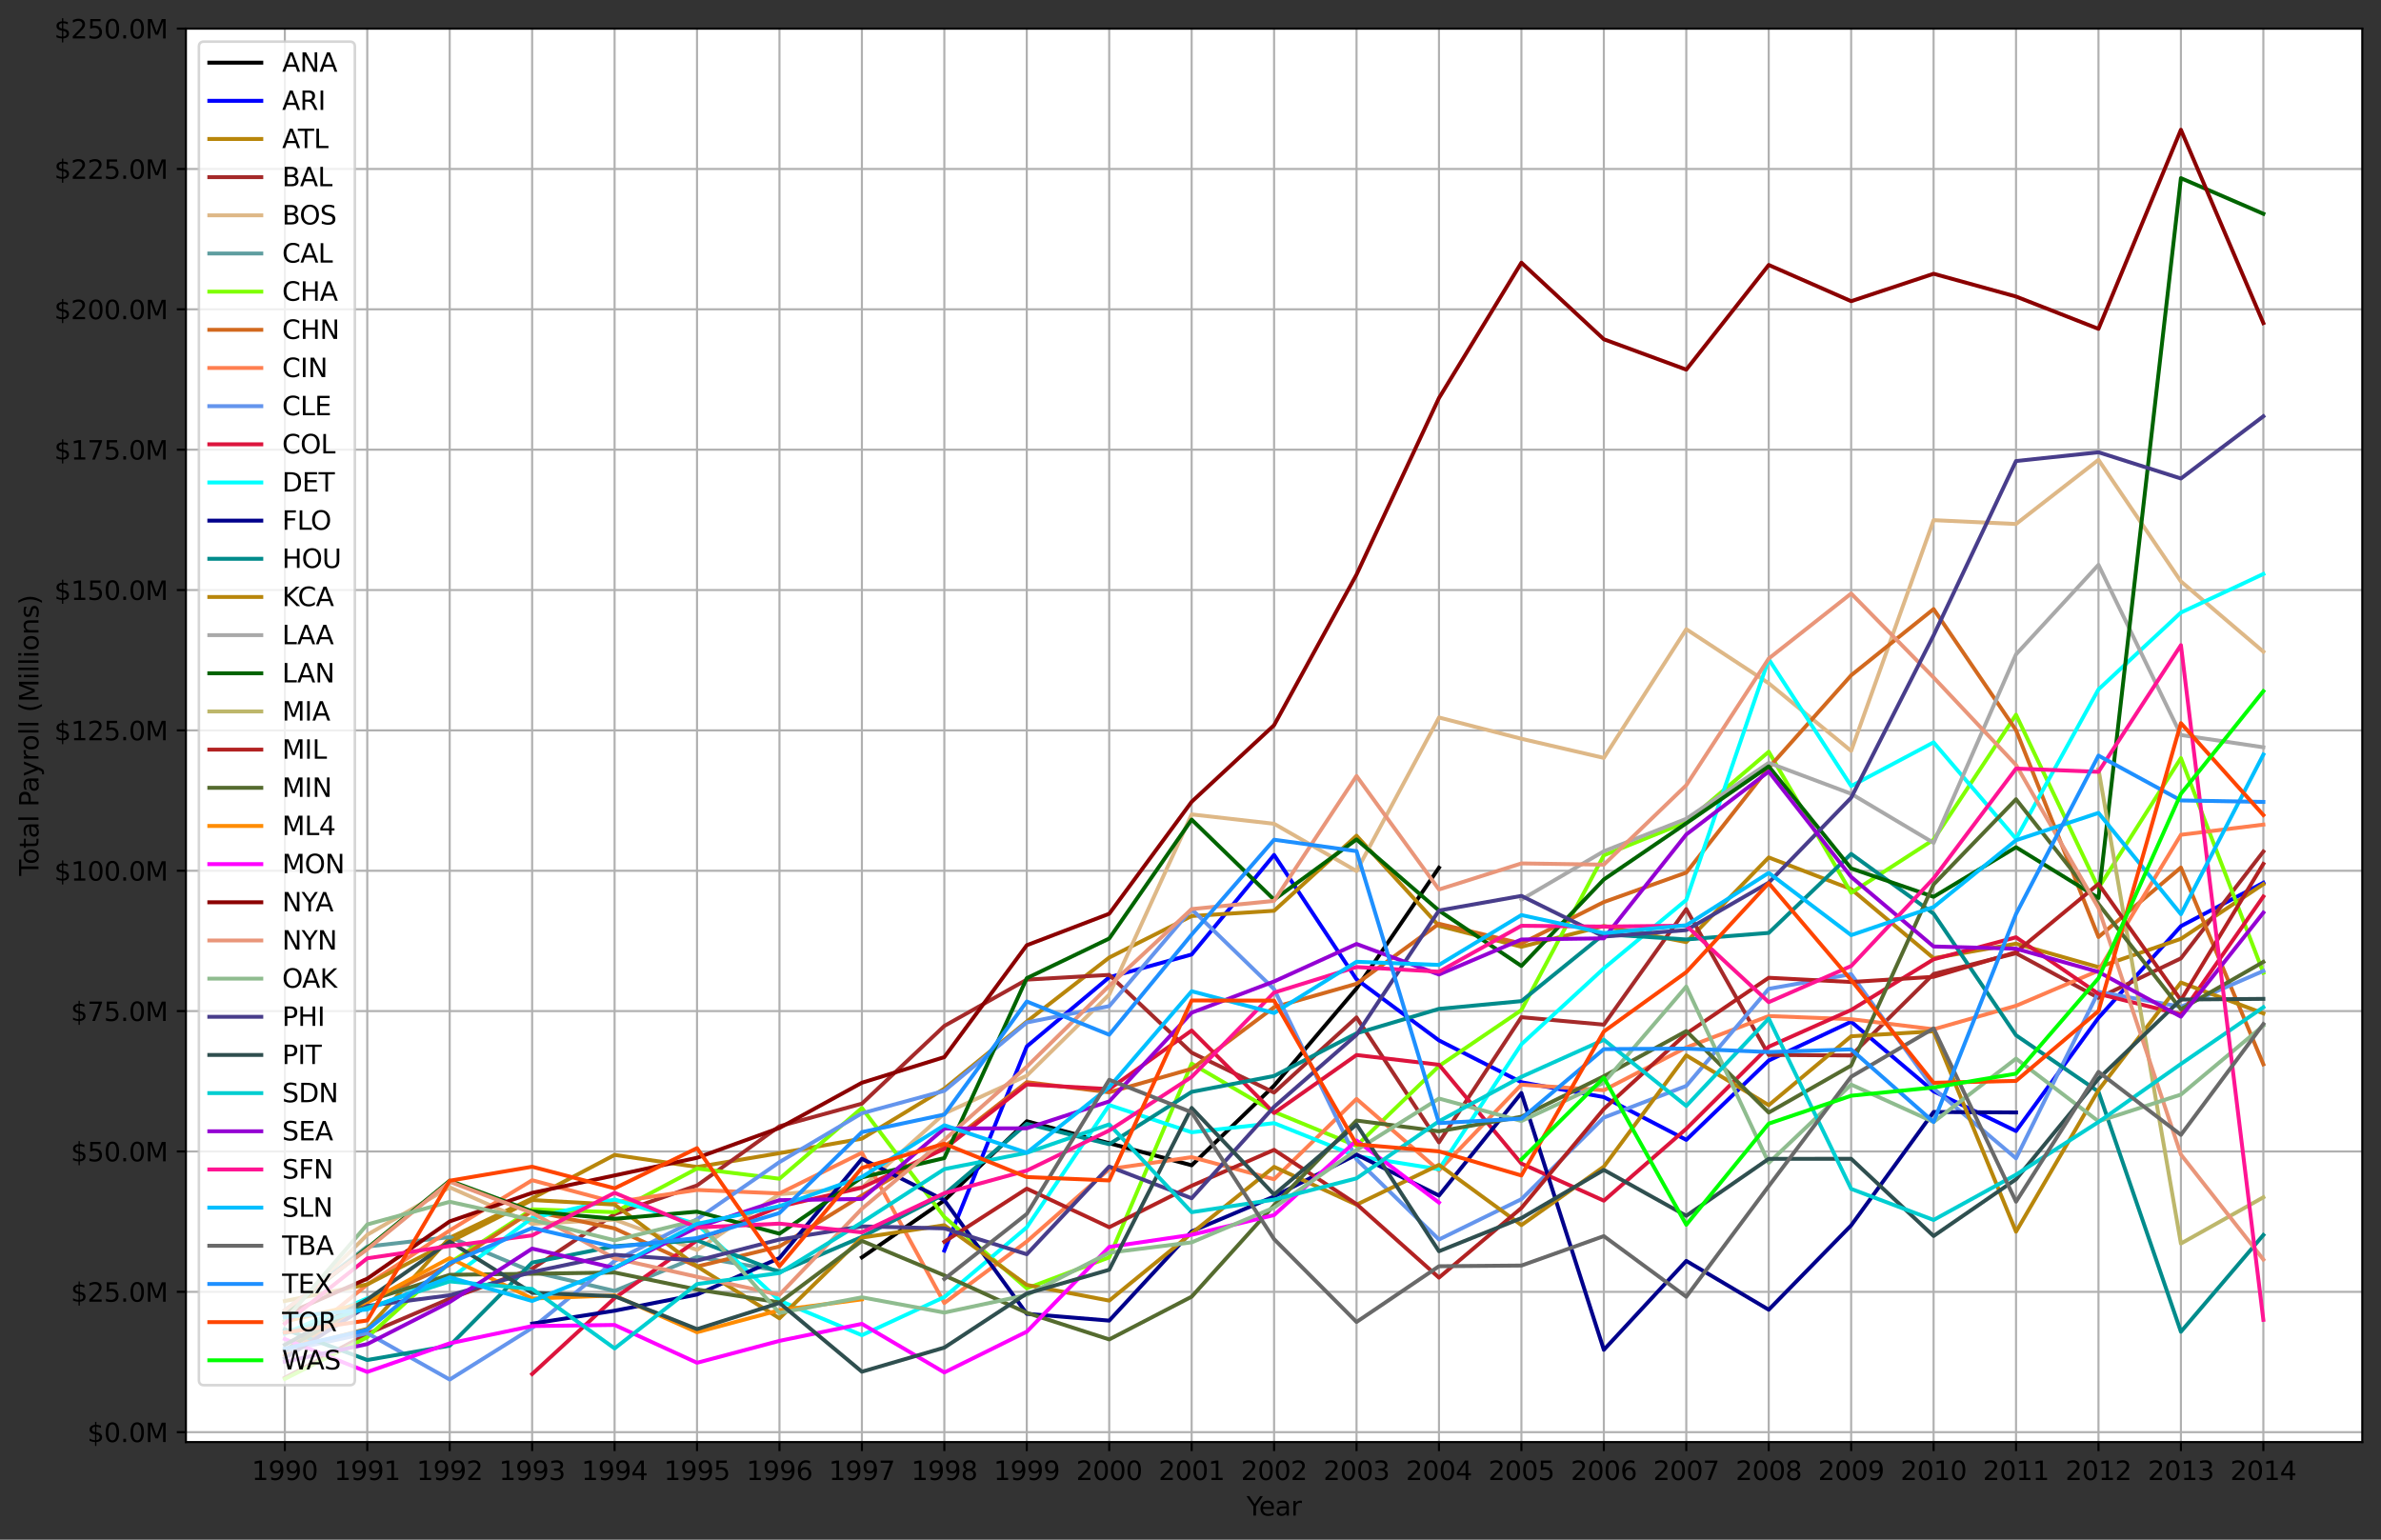 <?xml version="1.0" encoding="utf-8" standalone="no"?>
<!DOCTYPE svg PUBLIC "-//W3C//DTD SVG 1.1//EN"
  "http://www.w3.org/Graphics/SVG/1.1/DTD/svg11.dtd">
<svg height="592.155pt" version="1.1" viewBox="0 0 915.697 592.155" width="915.697pt" xmlns="http://www.w3.org/2000/svg" xmlns:xlink="http://www.w3.org/1999/xlink">
 <rect x="0" y="0" width="915.697" height="592.155" fill="#333333" stroke="none"/>
 <defs>
  <style type="text/css">*{stroke-linecap:butt;stroke-linejoin:round;}</style>
 </defs>
 <g id="figure_1">
  <g id="patch_1">
   <path d="M 0 592.155 
L 915.697 592.155 
L 915.697 0 
L 0 0 
z
" style="fill:none;"/>
  </g>
  <g id="axes_1">
   <g id="patch_2">
    <path d="M 71.497 554.599 
L 908.497 554.599 
L 908.497 10.999 
L 71.497 10.999 
z
" style="fill:#ffffff;"/>
   </g>
   <g id="matplotlib.axis_1">
    <g id="xtick_1">
     <g id="line2d_1">
      <path clip-path="url(#pd8d1aab86a)" d="M 109.542 554.599 
L 109.542 10.999 
" style="fill:none;stroke:#b0b0b0;stroke-linecap:square;stroke-width:0.8;"/>
     </g>
     <g id="line2d_2">
      <defs>
       <path d="M 0 0 
L 0 3.5 
" id="m176ace0a05" style="stroke:#000000;stroke-width:0.8;"/>
      </defs>
      <g>
       <use style="stroke:#000000;stroke-width:0.8;" x="109.542" xlink:href="#m176ace0a05" y="554.599"/>
      </g>
     </g>
     <g id="text_1">
      <!-- 1990 -->
      <g transform="translate(96.817 569.198)scale(0.1 -0.1)">
       <defs>
        <path d="M 794 531 
L 1825 531 
L 1825 4091 
L 703 3866 
L 703 4441 
L 1819 4666 
L 2450 4666 
L 2450 531 
L 3481 531 
L 3481 0 
L 794 0 
L 794 531 
z
" id="DejaVuSans-31" transform="scale(0.016)"/>
        <path d="M 703 97 
L 703 672 
Q 941 559 1184 500 
Q 1428 441 1663 441 
Q 2288 441 2617 861 
Q 2947 1281 2994 2138 
Q 2813 1869 2534 1725 
Q 2256 1581 1919 1581 
Q 1219 1581 811 2004 
Q 403 2428 403 3163 
Q 403 3881 828 4315 
Q 1253 4750 1959 4750 
Q 2769 4750 3195 4129 
Q 3622 3509 3622 2328 
Q 3622 1225 3098 567 
Q 2575 -91 1691 -91 
Q 1453 -91 1209 -44 
Q 966 3 703 97 
z
M 1959 2075 
Q 2384 2075 2632 2365 
Q 2881 2656 2881 3163 
Q 2881 3666 2632 3958 
Q 2384 4250 1959 4250 
Q 1534 4250 1286 3958 
Q 1038 3666 1038 3163 
Q 1038 2656 1286 2365 
Q 1534 2075 1959 2075 
z
" id="DejaVuSans-39" transform="scale(0.016)"/>
        <path d="M 2034 4250 
Q 1547 4250 1301 3770 
Q 1056 3291 1056 2328 
Q 1056 1369 1301 889 
Q 1547 409 2034 409 
Q 2525 409 2770 889 
Q 3016 1369 3016 2328 
Q 3016 3291 2770 3770 
Q 2525 4250 2034 4250 
z
M 2034 4750 
Q 2819 4750 3233 4129 
Q 3647 3509 3647 2328 
Q 3647 1150 3233 529 
Q 2819 -91 2034 -91 
Q 1250 -91 836 529 
Q 422 1150 422 2328 
Q 422 3509 836 4129 
Q 1250 4750 2034 4750 
z
" id="DejaVuSans-30" transform="scale(0.016)"/>
       </defs>
       <use xlink:href="#DejaVuSans-31"/>
       <use x="63.623" xlink:href="#DejaVuSans-39"/>
       <use x="127.246" xlink:href="#DejaVuSans-39"/>
       <use x="190.869" xlink:href="#DejaVuSans-30"/>
      </g>
     </g>
    </g>
    <g id="xtick_2">
     <g id="line2d_3">
      <path clip-path="url(#pd8d1aab86a)" d="M 141.247 554.599 
L 141.247 10.999 
" style="fill:none;stroke:#b0b0b0;stroke-linecap:square;stroke-width:0.8;"/>
     </g>
     <g id="line2d_4">
      <g>
       <use style="stroke:#000000;stroke-width:0.8;" x="141.247" xlink:href="#m176ace0a05" y="554.599"/>
      </g>
     </g>
     <g id="text_2">
      <!-- 1991 -->
      <g transform="translate(128.522 569.198)scale(0.1 -0.1)">
       <use xlink:href="#DejaVuSans-31"/>
       <use x="63.623" xlink:href="#DejaVuSans-39"/>
       <use x="127.246" xlink:href="#DejaVuSans-39"/>
       <use x="190.869" xlink:href="#DejaVuSans-31"/>
      </g>
     </g>
    </g>
    <g id="xtick_3">
     <g id="line2d_5">
      <path clip-path="url(#pd8d1aab86a)" d="M 172.951 554.599 
L 172.951 10.999 
" style="fill:none;stroke:#b0b0b0;stroke-linecap:square;stroke-width:0.8;"/>
     </g>
     <g id="line2d_6">
      <g>
       <use style="stroke:#000000;stroke-width:0.8;" x="172.951" xlink:href="#m176ace0a05" y="554.599"/>
      </g>
     </g>
     <g id="text_3">
      <!-- 1992 -->
      <g transform="translate(160.226 569.198)scale(0.1 -0.1)">
       <defs>
        <path d="M 1228 531 
L 3431 531 
L 3431 0 
L 469 0 
L 469 531 
Q 828 903 1448 1529 
Q 2069 2156 2228 2338 
Q 2531 2678 2651 2914 
Q 2772 3150 2772 3378 
Q 2772 3750 2511 3984 
Q 2250 4219 1831 4219 
Q 1534 4219 1204 4116 
Q 875 4013 500 3803 
L 500 4441 
Q 881 4594 1212 4672 
Q 1544 4750 1819 4750 
Q 2544 4750 2975 4387 
Q 3406 4025 3406 3419 
Q 3406 3131 3298 2873 
Q 3191 2616 2906 2266 
Q 2828 2175 2409 1742 
Q 1991 1309 1228 531 
z
" id="DejaVuSans-32" transform="scale(0.016)"/>
       </defs>
       <use xlink:href="#DejaVuSans-31"/>
       <use x="63.623" xlink:href="#DejaVuSans-39"/>
       <use x="127.246" xlink:href="#DejaVuSans-39"/>
       <use x="190.869" xlink:href="#DejaVuSans-32"/>
      </g>
     </g>
    </g>
    <g id="xtick_4">
     <g id="line2d_7">
      <path clip-path="url(#pd8d1aab86a)" d="M 204.656 554.599 
L 204.656 10.999 
" style="fill:none;stroke:#b0b0b0;stroke-linecap:square;stroke-width:0.8;"/>
     </g>
     <g id="line2d_8">
      <g>
       <use style="stroke:#000000;stroke-width:0.8;" x="204.656" xlink:href="#m176ace0a05" y="554.599"/>
      </g>
     </g>
     <g id="text_4">
      <!-- 1993 -->
      <g transform="translate(191.931 569.198)scale(0.1 -0.1)">
       <defs>
        <path d="M 2597 2516 
Q 3050 2419 3304 2112 
Q 3559 1806 3559 1356 
Q 3559 666 3084 287 
Q 2609 -91 1734 -91 
Q 1441 -91 1130 -33 
Q 819 25 488 141 
L 488 750 
Q 750 597 1062 519 
Q 1375 441 1716 441 
Q 2309 441 2620 675 
Q 2931 909 2931 1356 
Q 2931 1769 2642 2001 
Q 2353 2234 1838 2234 
L 1294 2234 
L 1294 2753 
L 1863 2753 
Q 2328 2753 2575 2939 
Q 2822 3125 2822 3475 
Q 2822 3834 2567 4026 
Q 2313 4219 1838 4219 
Q 1578 4219 1281 4162 
Q 984 4106 628 3988 
L 628 4550 
Q 988 4650 1302 4700 
Q 1616 4750 1894 4750 
Q 2613 4750 3031 4423 
Q 3450 4097 3450 3541 
Q 3450 3153 3228 2886 
Q 3006 2619 2597 2516 
z
" id="DejaVuSans-33" transform="scale(0.016)"/>
       </defs>
       <use xlink:href="#DejaVuSans-31"/>
       <use x="63.623" xlink:href="#DejaVuSans-39"/>
       <use x="127.246" xlink:href="#DejaVuSans-39"/>
       <use x="190.869" xlink:href="#DejaVuSans-33"/>
      </g>
     </g>
    </g>
    <g id="xtick_5">
     <g id="line2d_9">
      <path clip-path="url(#pd8d1aab86a)" d="M 236.361 554.599 
L 236.361 10.999 
" style="fill:none;stroke:#b0b0b0;stroke-linecap:square;stroke-width:0.8;"/>
     </g>
     <g id="line2d_10">
      <g>
       <use style="stroke:#000000;stroke-width:0.8;" x="236.361" xlink:href="#m176ace0a05" y="554.599"/>
      </g>
     </g>
     <g id="text_5">
      <!-- 1994 -->
      <g transform="translate(223.636 569.198)scale(0.1 -0.1)">
       <defs>
        <path d="M 2419 4116 
L 825 1625 
L 2419 1625 
L 2419 4116 
z
M 2253 4666 
L 3047 4666 
L 3047 1625 
L 3713 1625 
L 3713 1100 
L 3047 1100 
L 3047 0 
L 2419 0 
L 2419 1100 
L 313 1100 
L 313 1709 
L 2253 4666 
z
" id="DejaVuSans-34" transform="scale(0.016)"/>
       </defs>
       <use xlink:href="#DejaVuSans-31"/>
       <use x="63.623" xlink:href="#DejaVuSans-39"/>
       <use x="127.246" xlink:href="#DejaVuSans-39"/>
       <use x="190.869" xlink:href="#DejaVuSans-34"/>
      </g>
     </g>
    </g>
    <g id="xtick_6">
     <g id="line2d_11">
      <path clip-path="url(#pd8d1aab86a)" d="M 268.065 554.599 
L 268.065 10.999 
" style="fill:none;stroke:#b0b0b0;stroke-linecap:square;stroke-width:0.8;"/>
     </g>
     <g id="line2d_12">
      <g>
       <use style="stroke:#000000;stroke-width:0.8;" x="268.065" xlink:href="#m176ace0a05" y="554.599"/>
      </g>
     </g>
     <g id="text_6">
      <!-- 1995 -->
      <g transform="translate(255.34 569.198)scale(0.1 -0.1)">
       <defs>
        <path d="M 691 4666 
L 3169 4666 
L 3169 4134 
L 1269 4134 
L 1269 2991 
Q 1406 3038 1543 3061 
Q 1681 3084 1819 3084 
Q 2600 3084 3056 2656 
Q 3513 2228 3513 1497 
Q 3513 744 3044 326 
Q 2575 -91 1722 -91 
Q 1428 -91 1123 -41 
Q 819 9 494 109 
L 494 744 
Q 775 591 1075 516 
Q 1375 441 1709 441 
Q 2250 441 2565 725 
Q 2881 1009 2881 1497 
Q 2881 1984 2565 2268 
Q 2250 2553 1709 2553 
Q 1456 2553 1204 2497 
Q 953 2441 691 2322 
L 691 4666 
z
" id="DejaVuSans-35" transform="scale(0.016)"/>
       </defs>
       <use xlink:href="#DejaVuSans-31"/>
       <use x="63.623" xlink:href="#DejaVuSans-39"/>
       <use x="127.246" xlink:href="#DejaVuSans-39"/>
       <use x="190.869" xlink:href="#DejaVuSans-35"/>
      </g>
     </g>
    </g>
    <g id="xtick_7">
     <g id="line2d_13">
      <path clip-path="url(#pd8d1aab86a)" d="M 299.77 554.599 
L 299.77 10.999 
" style="fill:none;stroke:#b0b0b0;stroke-linecap:square;stroke-width:0.8;"/>
     </g>
     <g id="line2d_14">
      <g>
       <use style="stroke:#000000;stroke-width:0.8;" x="299.77" xlink:href="#m176ace0a05" y="554.599"/>
      </g>
     </g>
     <g id="text_7">
      <!-- 1996 -->
      <g transform="translate(287.045 569.198)scale(0.1 -0.1)">
       <defs>
        <path d="M 2113 2584 
Q 1688 2584 1439 2293 
Q 1191 2003 1191 1497 
Q 1191 994 1439 701 
Q 1688 409 2113 409 
Q 2538 409 2786 701 
Q 3034 994 3034 1497 
Q 3034 2003 2786 2293 
Q 2538 2584 2113 2584 
z
M 3366 4563 
L 3366 3988 
Q 3128 4100 2886 4159 
Q 2644 4219 2406 4219 
Q 1781 4219 1451 3797 
Q 1122 3375 1075 2522 
Q 1259 2794 1537 2939 
Q 1816 3084 2150 3084 
Q 2853 3084 3261 2657 
Q 3669 2231 3669 1497 
Q 3669 778 3244 343 
Q 2819 -91 2113 -91 
Q 1303 -91 875 529 
Q 447 1150 447 2328 
Q 447 3434 972 4092 
Q 1497 4750 2381 4750 
Q 2619 4750 2861 4703 
Q 3103 4656 3366 4563 
z
" id="DejaVuSans-36" transform="scale(0.016)"/>
       </defs>
       <use xlink:href="#DejaVuSans-31"/>
       <use x="63.623" xlink:href="#DejaVuSans-39"/>
       <use x="127.246" xlink:href="#DejaVuSans-39"/>
       <use x="190.869" xlink:href="#DejaVuSans-36"/>
      </g>
     </g>
    </g>
    <g id="xtick_8">
     <g id="line2d_15">
      <path clip-path="url(#pd8d1aab86a)" d="M 331.474 554.599 
L 331.474 10.999 
" style="fill:none;stroke:#b0b0b0;stroke-linecap:square;stroke-width:0.8;"/>
     </g>
     <g id="line2d_16">
      <g>
       <use style="stroke:#000000;stroke-width:0.8;" x="331.474" xlink:href="#m176ace0a05" y="554.599"/>
      </g>
     </g>
     <g id="text_8">
      <!-- 1997 -->
      <g transform="translate(318.749 569.198)scale(0.1 -0.1)">
       <defs>
        <path d="M 525 4666 
L 3525 4666 
L 3525 4397 
L 1831 0 
L 1172 0 
L 2766 4134 
L 525 4134 
L 525 4666 
z
" id="DejaVuSans-37" transform="scale(0.016)"/>
       </defs>
       <use xlink:href="#DejaVuSans-31"/>
       <use x="63.623" xlink:href="#DejaVuSans-39"/>
       <use x="127.246" xlink:href="#DejaVuSans-39"/>
       <use x="190.869" xlink:href="#DejaVuSans-37"/>
      </g>
     </g>
    </g>
    <g id="xtick_9">
     <g id="line2d_17">
      <path clip-path="url(#pd8d1aab86a)" d="M 363.179 554.599 
L 363.179 10.999 
" style="fill:none;stroke:#b0b0b0;stroke-linecap:square;stroke-width:0.8;"/>
     </g>
     <g id="line2d_18">
      <g>
       <use style="stroke:#000000;stroke-width:0.8;" x="363.179" xlink:href="#m176ace0a05" y="554.599"/>
      </g>
     </g>
     <g id="text_9">
      <!-- 1998 -->
      <g transform="translate(350.454 569.198)scale(0.1 -0.1)">
       <defs>
        <path d="M 2034 2216 
Q 1584 2216 1326 1975 
Q 1069 1734 1069 1313 
Q 1069 891 1326 650 
Q 1584 409 2034 409 
Q 2484 409 2743 651 
Q 3003 894 3003 1313 
Q 3003 1734 2745 1975 
Q 2488 2216 2034 2216 
z
M 1403 2484 
Q 997 2584 770 2862 
Q 544 3141 544 3541 
Q 544 4100 942 4425 
Q 1341 4750 2034 4750 
Q 2731 4750 3128 4425 
Q 3525 4100 3525 3541 
Q 3525 3141 3298 2862 
Q 3072 2584 2669 2484 
Q 3125 2378 3379 2068 
Q 3634 1759 3634 1313 
Q 3634 634 3220 271 
Q 2806 -91 2034 -91 
Q 1263 -91 848 271 
Q 434 634 434 1313 
Q 434 1759 690 2068 
Q 947 2378 1403 2484 
z
M 1172 3481 
Q 1172 3119 1398 2916 
Q 1625 2713 2034 2713 
Q 2441 2713 2670 2916 
Q 2900 3119 2900 3481 
Q 2900 3844 2670 4047 
Q 2441 4250 2034 4250 
Q 1625 4250 1398 4047 
Q 1172 3844 1172 3481 
z
" id="DejaVuSans-38" transform="scale(0.016)"/>
       </defs>
       <use xlink:href="#DejaVuSans-31"/>
       <use x="63.623" xlink:href="#DejaVuSans-39"/>
       <use x="127.246" xlink:href="#DejaVuSans-39"/>
       <use x="190.869" xlink:href="#DejaVuSans-38"/>
      </g>
     </g>
    </g>
    <g id="xtick_10">
     <g id="line2d_19">
      <path clip-path="url(#pd8d1aab86a)" d="M 394.883 554.599 
L 394.883 10.999 
" style="fill:none;stroke:#b0b0b0;stroke-linecap:square;stroke-width:0.8;"/>
     </g>
     <g id="line2d_20">
      <g>
       <use style="stroke:#000000;stroke-width:0.8;" x="394.883" xlink:href="#m176ace0a05" y="554.599"/>
      </g>
     </g>
     <g id="text_10">
      <!-- 1999 -->
      <g transform="translate(382.158 569.198)scale(0.1 -0.1)">
       <use xlink:href="#DejaVuSans-31"/>
       <use x="63.623" xlink:href="#DejaVuSans-39"/>
       <use x="127.246" xlink:href="#DejaVuSans-39"/>
       <use x="190.869" xlink:href="#DejaVuSans-39"/>
      </g>
     </g>
    </g>
    <g id="xtick_11">
     <g id="line2d_21">
      <path clip-path="url(#pd8d1aab86a)" d="M 426.588 554.599 
L 426.588 10.999 
" style="fill:none;stroke:#b0b0b0;stroke-linecap:square;stroke-width:0.8;"/>
     </g>
     <g id="line2d_22">
      <g>
       <use style="stroke:#000000;stroke-width:0.8;" x="426.588" xlink:href="#m176ace0a05" y="554.599"/>
      </g>
     </g>
     <g id="text_11">
      <!-- 2000 -->
      <g transform="translate(413.863 569.198)scale(0.1 -0.1)">
       <use xlink:href="#DejaVuSans-32"/>
       <use x="63.623" xlink:href="#DejaVuSans-30"/>
       <use x="127.246" xlink:href="#DejaVuSans-30"/>
       <use x="190.869" xlink:href="#DejaVuSans-30"/>
      </g>
     </g>
    </g>
    <g id="xtick_12">
     <g id="line2d_23">
      <path clip-path="url(#pd8d1aab86a)" d="M 458.292 554.599 
L 458.292 10.999 
" style="fill:none;stroke:#b0b0b0;stroke-linecap:square;stroke-width:0.8;"/>
     </g>
     <g id="line2d_24">
      <g>
       <use style="stroke:#000000;stroke-width:0.8;" x="458.292" xlink:href="#m176ace0a05" y="554.599"/>
      </g>
     </g>
     <g id="text_12">
      <!-- 2001 -->
      <g transform="translate(445.567 569.198)scale(0.1 -0.1)">
       <use xlink:href="#DejaVuSans-32"/>
       <use x="63.623" xlink:href="#DejaVuSans-30"/>
       <use x="127.246" xlink:href="#DejaVuSans-30"/>
       <use x="190.869" xlink:href="#DejaVuSans-31"/>
      </g>
     </g>
    </g>
    <g id="xtick_13">
     <g id="line2d_25">
      <path clip-path="url(#pd8d1aab86a)" d="M 489.997 554.599 
L 489.997 10.999 
" style="fill:none;stroke:#b0b0b0;stroke-linecap:square;stroke-width:0.8;"/>
     </g>
     <g id="line2d_26">
      <g>
       <use style="stroke:#000000;stroke-width:0.8;" x="489.997" xlink:href="#m176ace0a05" y="554.599"/>
      </g>
     </g>
     <g id="text_13">
      <!-- 2002 -->
      <g transform="translate(477.272 569.198)scale(0.1 -0.1)">
       <use xlink:href="#DejaVuSans-32"/>
       <use x="63.623" xlink:href="#DejaVuSans-30"/>
       <use x="127.246" xlink:href="#DejaVuSans-30"/>
       <use x="190.869" xlink:href="#DejaVuSans-32"/>
      </g>
     </g>
    </g>
    <g id="xtick_14">
     <g id="line2d_27">
      <path clip-path="url(#pd8d1aab86a)" d="M 521.701 554.599 
L 521.701 10.999 
" style="fill:none;stroke:#b0b0b0;stroke-linecap:square;stroke-width:0.8;"/>
     </g>
     <g id="line2d_28">
      <g>
       <use style="stroke:#000000;stroke-width:0.8;" x="521.701" xlink:href="#m176ace0a05" y="554.599"/>
      </g>
     </g>
     <g id="text_14">
      <!-- 2003 -->
      <g transform="translate(508.976 569.198)scale(0.1 -0.1)">
       <use xlink:href="#DejaVuSans-32"/>
       <use x="63.623" xlink:href="#DejaVuSans-30"/>
       <use x="127.246" xlink:href="#DejaVuSans-30"/>
       <use x="190.869" xlink:href="#DejaVuSans-33"/>
      </g>
     </g>
    </g>
    <g id="xtick_15">
     <g id="line2d_29">
      <path clip-path="url(#pd8d1aab86a)" d="M 553.406 554.599 
L 553.406 10.999 
" style="fill:none;stroke:#b0b0b0;stroke-linecap:square;stroke-width:0.8;"/>
     </g>
     <g id="line2d_30">
      <g>
       <use style="stroke:#000000;stroke-width:0.8;" x="553.406" xlink:href="#m176ace0a05" y="554.599"/>
      </g>
     </g>
     <g id="text_15">
      <!-- 2004 -->
      <g transform="translate(540.681 569.198)scale(0.1 -0.1)">
       <use xlink:href="#DejaVuSans-32"/>
       <use x="63.623" xlink:href="#DejaVuSans-30"/>
       <use x="127.246" xlink:href="#DejaVuSans-30"/>
       <use x="190.869" xlink:href="#DejaVuSans-34"/>
      </g>
     </g>
    </g>
    <g id="xtick_16">
     <g id="line2d_31">
      <path clip-path="url(#pd8d1aab86a)" d="M 585.111 554.599 
L 585.111 10.999 
" style="fill:none;stroke:#b0b0b0;stroke-linecap:square;stroke-width:0.8;"/>
     </g>
     <g id="line2d_32">
      <g>
       <use style="stroke:#000000;stroke-width:0.8;" x="585.111" xlink:href="#m176ace0a05" y="554.599"/>
      </g>
     </g>
     <g id="text_16">
      <!-- 2005 -->
      <g transform="translate(572.386 569.198)scale(0.1 -0.1)">
       <use xlink:href="#DejaVuSans-32"/>
       <use x="63.623" xlink:href="#DejaVuSans-30"/>
       <use x="127.246" xlink:href="#DejaVuSans-30"/>
       <use x="190.869" xlink:href="#DejaVuSans-35"/>
      </g>
     </g>
    </g>
    <g id="xtick_17">
     <g id="line2d_33">
      <path clip-path="url(#pd8d1aab86a)" d="M 616.815 554.599 
L 616.815 10.999 
" style="fill:none;stroke:#b0b0b0;stroke-linecap:square;stroke-width:0.8;"/>
     </g>
     <g id="line2d_34">
      <g>
       <use style="stroke:#000000;stroke-width:0.8;" x="616.815" xlink:href="#m176ace0a05" y="554.599"/>
      </g>
     </g>
     <g id="text_17">
      <!-- 2006 -->
      <g transform="translate(604.09 569.198)scale(0.1 -0.1)">
       <use xlink:href="#DejaVuSans-32"/>
       <use x="63.623" xlink:href="#DejaVuSans-30"/>
       <use x="127.246" xlink:href="#DejaVuSans-30"/>
       <use x="190.869" xlink:href="#DejaVuSans-36"/>
      </g>
     </g>
    </g>
    <g id="xtick_18">
     <g id="line2d_35">
      <path clip-path="url(#pd8d1aab86a)" d="M 648.52 554.599 
L 648.52 10.999 
" style="fill:none;stroke:#b0b0b0;stroke-linecap:square;stroke-width:0.8;"/>
     </g>
     <g id="line2d_36">
      <g>
       <use style="stroke:#000000;stroke-width:0.8;" x="648.52" xlink:href="#m176ace0a05" y="554.599"/>
      </g>
     </g>
     <g id="text_18">
      <!-- 2007 -->
      <g transform="translate(635.795 569.198)scale(0.1 -0.1)">
       <use xlink:href="#DejaVuSans-32"/>
       <use x="63.623" xlink:href="#DejaVuSans-30"/>
       <use x="127.246" xlink:href="#DejaVuSans-30"/>
       <use x="190.869" xlink:href="#DejaVuSans-37"/>
      </g>
     </g>
    </g>
    <g id="xtick_19">
     <g id="line2d_37">
      <path clip-path="url(#pd8d1aab86a)" d="M 680.224 554.599 
L 680.224 10.999 
" style="fill:none;stroke:#b0b0b0;stroke-linecap:square;stroke-width:0.8;"/>
     </g>
     <g id="line2d_38">
      <g>
       <use style="stroke:#000000;stroke-width:0.8;" x="680.224" xlink:href="#m176ace0a05" y="554.599"/>
      </g>
     </g>
     <g id="text_19">
      <!-- 2008 -->
      <g transform="translate(667.499 569.198)scale(0.1 -0.1)">
       <use xlink:href="#DejaVuSans-32"/>
       <use x="63.623" xlink:href="#DejaVuSans-30"/>
       <use x="127.246" xlink:href="#DejaVuSans-30"/>
       <use x="190.869" xlink:href="#DejaVuSans-38"/>
      </g>
     </g>
    </g>
    <g id="xtick_20">
     <g id="line2d_39">
      <path clip-path="url(#pd8d1aab86a)" d="M 711.929 554.599 
L 711.929 10.999 
" style="fill:none;stroke:#b0b0b0;stroke-linecap:square;stroke-width:0.8;"/>
     </g>
     <g id="line2d_40">
      <g>
       <use style="stroke:#000000;stroke-width:0.8;" x="711.929" xlink:href="#m176ace0a05" y="554.599"/>
      </g>
     </g>
     <g id="text_20">
      <!-- 2009 -->
      <g transform="translate(699.204 569.198)scale(0.1 -0.1)">
       <use xlink:href="#DejaVuSans-32"/>
       <use x="63.623" xlink:href="#DejaVuSans-30"/>
       <use x="127.246" xlink:href="#DejaVuSans-30"/>
       <use x="190.869" xlink:href="#DejaVuSans-39"/>
      </g>
     </g>
    </g>
    <g id="xtick_21">
     <g id="line2d_41">
      <path clip-path="url(#pd8d1aab86a)" d="M 743.633 554.599 
L 743.633 10.999 
" style="fill:none;stroke:#b0b0b0;stroke-linecap:square;stroke-width:0.8;"/>
     </g>
     <g id="line2d_42">
      <g>
       <use style="stroke:#000000;stroke-width:0.8;" x="743.633" xlink:href="#m176ace0a05" y="554.599"/>
      </g>
     </g>
     <g id="text_21">
      <!-- 2010 -->
      <g transform="translate(730.908 569.198)scale(0.1 -0.1)">
       <use xlink:href="#DejaVuSans-32"/>
       <use x="63.623" xlink:href="#DejaVuSans-30"/>
       <use x="127.246" xlink:href="#DejaVuSans-31"/>
       <use x="190.869" xlink:href="#DejaVuSans-30"/>
      </g>
     </g>
    </g>
    <g id="xtick_22">
     <g id="line2d_43">
      <path clip-path="url(#pd8d1aab86a)" d="M 775.338 554.599 
L 775.338 10.999 
" style="fill:none;stroke:#b0b0b0;stroke-linecap:square;stroke-width:0.8;"/>
     </g>
     <g id="line2d_44">
      <g>
       <use style="stroke:#000000;stroke-width:0.8;" x="775.338" xlink:href="#m176ace0a05" y="554.599"/>
      </g>
     </g>
     <g id="text_22">
      <!-- 2011 -->
      <g transform="translate(762.613 569.198)scale(0.1 -0.1)">
       <use xlink:href="#DejaVuSans-32"/>
       <use x="63.623" xlink:href="#DejaVuSans-30"/>
       <use x="127.246" xlink:href="#DejaVuSans-31"/>
       <use x="190.869" xlink:href="#DejaVuSans-31"/>
      </g>
     </g>
    </g>
    <g id="xtick_23">
     <g id="line2d_45">
      <path clip-path="url(#pd8d1aab86a)" d="M 807.042 554.599 
L 807.042 10.999 
" style="fill:none;stroke:#b0b0b0;stroke-linecap:square;stroke-width:0.8;"/>
     </g>
     <g id="line2d_46">
      <g>
       <use style="stroke:#000000;stroke-width:0.8;" x="807.042" xlink:href="#m176ace0a05" y="554.599"/>
      </g>
     </g>
     <g id="text_23">
      <!-- 2012 -->
      <g transform="translate(794.317 569.198)scale(0.1 -0.1)">
       <use xlink:href="#DejaVuSans-32"/>
       <use x="63.623" xlink:href="#DejaVuSans-30"/>
       <use x="127.246" xlink:href="#DejaVuSans-31"/>
       <use x="190.869" xlink:href="#DejaVuSans-32"/>
      </g>
     </g>
    </g>
    <g id="xtick_24">
     <g id="line2d_47">
      <path clip-path="url(#pd8d1aab86a)" d="M 838.747 554.599 
L 838.747 10.999 
" style="fill:none;stroke:#b0b0b0;stroke-linecap:square;stroke-width:0.8;"/>
     </g>
     <g id="line2d_48">
      <g>
       <use style="stroke:#000000;stroke-width:0.8;" x="838.747" xlink:href="#m176ace0a05" y="554.599"/>
      </g>
     </g>
     <g id="text_24">
      <!-- 2013 -->
      <g transform="translate(826.022 569.198)scale(0.1 -0.1)">
       <use xlink:href="#DejaVuSans-32"/>
       <use x="63.623" xlink:href="#DejaVuSans-30"/>
       <use x="127.246" xlink:href="#DejaVuSans-31"/>
       <use x="190.869" xlink:href="#DejaVuSans-33"/>
      </g>
     </g>
    </g>
    <g id="xtick_25">
     <g id="line2d_49">
      <path clip-path="url(#pd8d1aab86a)" d="M 870.451 554.599 
L 870.451 10.999 
" style="fill:none;stroke:#b0b0b0;stroke-linecap:square;stroke-width:0.8;"/>
     </g>
     <g id="line2d_50">
      <g>
       <use style="stroke:#000000;stroke-width:0.8;" x="870.451" xlink:href="#m176ace0a05" y="554.599"/>
      </g>
     </g>
     <g id="text_25">
      <!-- 2014 -->
      <g transform="translate(857.726 569.198)scale(0.1 -0.1)">
       <use xlink:href="#DejaVuSans-32"/>
       <use x="63.623" xlink:href="#DejaVuSans-30"/>
       <use x="127.246" xlink:href="#DejaVuSans-31"/>
       <use x="190.869" xlink:href="#DejaVuSans-34"/>
      </g>
     </g>
    </g>
    <g id="text_26">
     <!-- Year -->
     <g transform="translate(479.409 582.876)scale(0.1 -0.1)">
      <defs>
       <path d="M -13 4666 
L 666 4666 
L 1959 2747 
L 3244 4666 
L 3922 4666 
L 2272 2222 
L 2272 0 
L 1638 0 
L 1638 2222 
L -13 4666 
z
" id="DejaVuSans-59" transform="scale(0.016)"/>
       <path d="M 3597 1894 
L 3597 1613 
L 953 1613 
Q 991 1019 1311 708 
Q 1631 397 2203 397 
Q 2534 397 2845 478 
Q 3156 559 3463 722 
L 3463 178 
Q 3153 47 2828 -22 
Q 2503 -91 2169 -91 
Q 1331 -91 842 396 
Q 353 884 353 1716 
Q 353 2575 817 3079 
Q 1281 3584 2069 3584 
Q 2775 3584 3186 3129 
Q 3597 2675 3597 1894 
z
M 3022 2063 
Q 3016 2534 2758 2815 
Q 2500 3097 2075 3097 
Q 1594 3097 1305 2825 
Q 1016 2553 972 2059 
L 3022 2063 
z
" id="DejaVuSans-65" transform="scale(0.016)"/>
       <path d="M 2194 1759 
Q 1497 1759 1228 1600 
Q 959 1441 959 1056 
Q 959 750 1161 570 
Q 1363 391 1709 391 
Q 2188 391 2477 730 
Q 2766 1069 2766 1631 
L 2766 1759 
L 2194 1759 
z
M 3341 1997 
L 3341 0 
L 2766 0 
L 2766 531 
Q 2569 213 2275 61 
Q 1981 -91 1556 -91 
Q 1019 -91 701 211 
Q 384 513 384 1019 
Q 384 1609 779 1909 
Q 1175 2209 1959 2209 
L 2766 2209 
L 2766 2266 
Q 2766 2663 2505 2880 
Q 2244 3097 1772 3097 
Q 1472 3097 1187 3025 
Q 903 2953 641 2809 
L 641 3341 
Q 956 3463 1253 3523 
Q 1550 3584 1831 3584 
Q 2591 3584 2966 3190 
Q 3341 2797 3341 1997 
z
" id="DejaVuSans-61" transform="scale(0.016)"/>
       <path d="M 2631 2963 
Q 2534 3019 2420 3045 
Q 2306 3072 2169 3072 
Q 1681 3072 1420 2755 
Q 1159 2438 1159 1844 
L 1159 0 
L 581 0 
L 581 3500 
L 1159 3500 
L 1159 2956 
Q 1341 3275 1631 3429 
Q 1922 3584 2338 3584 
Q 2397 3584 2469 3576 
Q 2541 3569 2628 3553 
L 2631 2963 
z
" id="DejaVuSans-72" transform="scale(0.016)"/>
      </defs>
      <use xlink:href="#DejaVuSans-59"/>
      <use x="47.834" xlink:href="#DejaVuSans-65"/>
      <use x="109.357" xlink:href="#DejaVuSans-61"/>
      <use x="170.637" xlink:href="#DejaVuSans-72"/>
     </g>
    </g>
   </g>
   <g id="matplotlib.axis_2">
    <g id="ytick_1">
     <g id="line2d_51">
      <path clip-path="url(#pd8d1aab86a)" d="M 71.497 550.805 
L 908.497 550.805 
" style="fill:none;stroke:#b0b0b0;stroke-linecap:square;stroke-width:0.8;"/>
     </g>
     <g id="line2d_52">
      <defs>
       <path d="M 0 0 
L -3.5 0 
" id="m9a4d94b287" style="stroke:#000000;stroke-width:0.8;"/>
      </defs>
      <g>
       <use style="stroke:#000000;stroke-width:0.8;" x="71.497" xlink:href="#m9a4d94b287" y="550.805"/>
      </g>
     </g>
     <g id="text_27">
      <!-- $0.0M -->
      <g transform="translate(33.603 554.604)scale(0.1 -0.1)">
       <defs>
        <path d="M 2163 -941 
L 1850 -941 
L 1847 0 
Q 1519 6 1191 76 
Q 863 147 531 288 
L 531 850 
Q 850 650 1176 548 
Q 1503 447 1850 444 
L 1850 1869 
Q 1159 1981 845 2250 
Q 531 2519 531 2988 
Q 531 3497 872 3790 
Q 1213 4084 1850 4128 
L 1850 4863 
L 2163 4863 
L 2163 4138 
Q 2453 4125 2725 4076 
Q 2997 4028 3256 3944 
L 3256 3397 
Q 2997 3528 2723 3600 
Q 2450 3672 2163 3684 
L 2163 2350 
Q 2872 2241 3206 1959 
Q 3541 1678 3541 1191 
Q 3541 663 3186 358 
Q 2831 53 2163 6 
L 2163 -941 
z
M 1850 2406 
L 1850 3688 
Q 1488 3647 1297 3481 
Q 1106 3316 1106 3041 
Q 1106 2772 1282 2622 
Q 1459 2472 1850 2406 
z
M 2163 1806 
L 2163 453 
Q 2559 506 2761 678 
Q 2963 850 2963 1131 
Q 2963 1406 2770 1568 
Q 2578 1731 2163 1806 
z
" id="DejaVuSans-24" transform="scale(0.016)"/>
        <path d="M 684 794 
L 1344 794 
L 1344 0 
L 684 0 
L 684 794 
z
" id="DejaVuSans-2e" transform="scale(0.016)"/>
        <path d="M 628 4666 
L 1569 4666 
L 2759 1491 
L 3956 4666 
L 4897 4666 
L 4897 0 
L 4281 0 
L 4281 4097 
L 3078 897 
L 2444 897 
L 1241 4097 
L 1241 0 
L 628 0 
L 628 4666 
z
" id="DejaVuSans-4d" transform="scale(0.016)"/>
       </defs>
       <use xlink:href="#DejaVuSans-24"/>
       <use x="63.623" xlink:href="#DejaVuSans-30"/>
       <use x="127.246" xlink:href="#DejaVuSans-2e"/>
       <use x="159.033" xlink:href="#DejaVuSans-30"/>
       <use x="222.656" xlink:href="#DejaVuSans-4d"/>
      </g>
     </g>
    </g>
    <g id="ytick_2">
     <g id="line2d_53">
      <path clip-path="url(#pd8d1aab86a)" d="M 71.497 496.824 
L 908.497 496.824 
" style="fill:none;stroke:#b0b0b0;stroke-linecap:square;stroke-width:0.8;"/>
     </g>
     <g id="line2d_54">
      <g>
       <use style="stroke:#000000;stroke-width:0.8;" x="71.497" xlink:href="#m9a4d94b287" y="496.824"/>
      </g>
     </g>
     <g id="text_28">
      <!-- $25.0M -->
      <g transform="translate(27.241 500.624)scale(0.1 -0.1)">
       <use xlink:href="#DejaVuSans-24"/>
       <use x="63.623" xlink:href="#DejaVuSans-32"/>
       <use x="127.246" xlink:href="#DejaVuSans-35"/>
       <use x="190.869" xlink:href="#DejaVuSans-2e"/>
       <use x="222.656" xlink:href="#DejaVuSans-30"/>
       <use x="286.279" xlink:href="#DejaVuSans-4d"/>
      </g>
     </g>
    </g>
    <g id="ytick_3">
     <g id="line2d_55">
      <path clip-path="url(#pd8d1aab86a)" d="M 71.497 442.844 
L 908.497 442.844 
" style="fill:none;stroke:#b0b0b0;stroke-linecap:square;stroke-width:0.8;"/>
     </g>
     <g id="line2d_56">
      <g>
       <use style="stroke:#000000;stroke-width:0.8;" x="71.497" xlink:href="#m9a4d94b287" y="442.844"/>
      </g>
     </g>
     <g id="text_29">
      <!-- $50.0M -->
      <g transform="translate(27.241 446.643)scale(0.1 -0.1)">
       <use xlink:href="#DejaVuSans-24"/>
       <use x="63.623" xlink:href="#DejaVuSans-35"/>
       <use x="127.246" xlink:href="#DejaVuSans-30"/>
       <use x="190.869" xlink:href="#DejaVuSans-2e"/>
       <use x="222.656" xlink:href="#DejaVuSans-30"/>
       <use x="286.279" xlink:href="#DejaVuSans-4d"/>
      </g>
     </g>
    </g>
    <g id="ytick_4">
     <g id="line2d_57">
      <path clip-path="url(#pd8d1aab86a)" d="M 71.497 388.863 
L 908.497 388.863 
" style="fill:none;stroke:#b0b0b0;stroke-linecap:square;stroke-width:0.8;"/>
     </g>
     <g id="line2d_58">
      <g>
       <use style="stroke:#000000;stroke-width:0.8;" x="71.497" xlink:href="#m9a4d94b287" y="388.863"/>
      </g>
     </g>
     <g id="text_30">
      <!-- $75.0M -->
      <g transform="translate(27.241 392.662)scale(0.1 -0.1)">
       <use xlink:href="#DejaVuSans-24"/>
       <use x="63.623" xlink:href="#DejaVuSans-37"/>
       <use x="127.246" xlink:href="#DejaVuSans-35"/>
       <use x="190.869" xlink:href="#DejaVuSans-2e"/>
       <use x="222.656" xlink:href="#DejaVuSans-30"/>
       <use x="286.279" xlink:href="#DejaVuSans-4d"/>
      </g>
     </g>
    </g>
    <g id="ytick_5">
     <g id="line2d_59">
      <path clip-path="url(#pd8d1aab86a)" d="M 71.497 334.883 
L 908.497 334.883 
" style="fill:none;stroke:#b0b0b0;stroke-linecap:square;stroke-width:0.8;"/>
     </g>
     <g id="line2d_60">
      <g>
       <use style="stroke:#000000;stroke-width:0.8;" x="71.497" xlink:href="#m9a4d94b287" y="334.883"/>
      </g>
     </g>
     <g id="text_31">
      <!-- $100.0M -->
      <g transform="translate(20.878 338.682)scale(0.1 -0.1)">
       <use xlink:href="#DejaVuSans-24"/>
       <use x="63.623" xlink:href="#DejaVuSans-31"/>
       <use x="127.246" xlink:href="#DejaVuSans-30"/>
       <use x="190.869" xlink:href="#DejaVuSans-30"/>
       <use x="254.492" xlink:href="#DejaVuSans-2e"/>
       <use x="286.279" xlink:href="#DejaVuSans-30"/>
       <use x="349.902" xlink:href="#DejaVuSans-4d"/>
      </g>
     </g>
    </g>
    <g id="ytick_6">
     <g id="line2d_61">
      <path clip-path="url(#pd8d1aab86a)" d="M 71.497 280.902 
L 908.497 280.902 
" style="fill:none;stroke:#b0b0b0;stroke-linecap:square;stroke-width:0.8;"/>
     </g>
     <g id="line2d_62">
      <g>
       <use style="stroke:#000000;stroke-width:0.8;" x="71.497" xlink:href="#m9a4d94b287" y="280.902"/>
      </g>
     </g>
     <g id="text_32">
      <!-- $125.0M -->
      <g transform="translate(20.878 284.701)scale(0.1 -0.1)">
       <use xlink:href="#DejaVuSans-24"/>
       <use x="63.623" xlink:href="#DejaVuSans-31"/>
       <use x="127.246" xlink:href="#DejaVuSans-32"/>
       <use x="190.869" xlink:href="#DejaVuSans-35"/>
       <use x="254.492" xlink:href="#DejaVuSans-2e"/>
       <use x="286.279" xlink:href="#DejaVuSans-30"/>
       <use x="349.902" xlink:href="#DejaVuSans-4d"/>
      </g>
     </g>
    </g>
    <g id="ytick_7">
     <g id="line2d_63">
      <path clip-path="url(#pd8d1aab86a)" d="M 71.497 226.922 
L 908.497 226.922 
" style="fill:none;stroke:#b0b0b0;stroke-linecap:square;stroke-width:0.8;"/>
     </g>
     <g id="line2d_64">
      <g>
       <use style="stroke:#000000;stroke-width:0.8;" x="71.497" xlink:href="#m9a4d94b287" y="226.922"/>
      </g>
     </g>
     <g id="text_33">
      <!-- $150.0M -->
      <g transform="translate(20.878 230.721)scale(0.1 -0.1)">
       <use xlink:href="#DejaVuSans-24"/>
       <use x="63.623" xlink:href="#DejaVuSans-31"/>
       <use x="127.246" xlink:href="#DejaVuSans-35"/>
       <use x="190.869" xlink:href="#DejaVuSans-30"/>
       <use x="254.492" xlink:href="#DejaVuSans-2e"/>
       <use x="286.279" xlink:href="#DejaVuSans-30"/>
       <use x="349.902" xlink:href="#DejaVuSans-4d"/>
      </g>
     </g>
    </g>
    <g id="ytick_8">
     <g id="line2d_65">
      <path clip-path="url(#pd8d1aab86a)" d="M 71.497 172.941 
L 908.497 172.941 
" style="fill:none;stroke:#b0b0b0;stroke-linecap:square;stroke-width:0.8;"/>
     </g>
     <g id="line2d_66">
      <g>
       <use style="stroke:#000000;stroke-width:0.8;" x="71.497" xlink:href="#m9a4d94b287" y="172.941"/>
      </g>
     </g>
     <g id="text_34">
      <!-- $175.0M -->
      <g transform="translate(20.878 176.74)scale(0.1 -0.1)">
       <use xlink:href="#DejaVuSans-24"/>
       <use x="63.623" xlink:href="#DejaVuSans-31"/>
       <use x="127.246" xlink:href="#DejaVuSans-37"/>
       <use x="190.869" xlink:href="#DejaVuSans-35"/>
       <use x="254.492" xlink:href="#DejaVuSans-2e"/>
       <use x="286.279" xlink:href="#DejaVuSans-30"/>
       <use x="349.902" xlink:href="#DejaVuSans-4d"/>
      </g>
     </g>
    </g>
    <g id="ytick_9">
     <g id="line2d_67">
      <path clip-path="url(#pd8d1aab86a)" d="M 71.497 118.96 
L 908.497 118.96 
" style="fill:none;stroke:#b0b0b0;stroke-linecap:square;stroke-width:0.8;"/>
     </g>
     <g id="line2d_68">
      <g>
       <use style="stroke:#000000;stroke-width:0.8;" x="71.497" xlink:href="#m9a4d94b287" y="118.96"/>
      </g>
     </g>
     <g id="text_35">
      <!-- $200.0M -->
      <g transform="translate(20.878 122.76)scale(0.1 -0.1)">
       <use xlink:href="#DejaVuSans-24"/>
       <use x="63.623" xlink:href="#DejaVuSans-32"/>
       <use x="127.246" xlink:href="#DejaVuSans-30"/>
       <use x="190.869" xlink:href="#DejaVuSans-30"/>
       <use x="254.492" xlink:href="#DejaVuSans-2e"/>
       <use x="286.279" xlink:href="#DejaVuSans-30"/>
       <use x="349.902" xlink:href="#DejaVuSans-4d"/>
      </g>
     </g>
    </g>
    <g id="ytick_10">
     <g id="line2d_69">
      <path clip-path="url(#pd8d1aab86a)" d="M 71.497 64.98 
L 908.497 64.98 
" style="fill:none;stroke:#b0b0b0;stroke-linecap:square;stroke-width:0.8;"/>
     </g>
     <g id="line2d_70">
      <g>
       <use style="stroke:#000000;stroke-width:0.8;" x="71.497" xlink:href="#m9a4d94b287" y="64.98"/>
      </g>
     </g>
     <g id="text_36">
      <!-- $225.0M -->
      <g transform="translate(20.878 68.779)scale(0.1 -0.1)">
       <use xlink:href="#DejaVuSans-24"/>
       <use x="63.623" xlink:href="#DejaVuSans-32"/>
       <use x="127.246" xlink:href="#DejaVuSans-32"/>
       <use x="190.869" xlink:href="#DejaVuSans-35"/>
       <use x="254.492" xlink:href="#DejaVuSans-2e"/>
       <use x="286.279" xlink:href="#DejaVuSans-30"/>
       <use x="349.902" xlink:href="#DejaVuSans-4d"/>
      </g>
     </g>
    </g>
    <g id="ytick_11">
     <g id="line2d_71">
      <path clip-path="url(#pd8d1aab86a)" d="M 71.497 10.999 
L 908.497 10.999 
" style="fill:none;stroke:#b0b0b0;stroke-linecap:square;stroke-width:0.8;"/>
     </g>
     <g id="line2d_72">
      <g>
       <use style="stroke:#000000;stroke-width:0.8;" x="71.497" xlink:href="#m9a4d94b287" y="10.999"/>
      </g>
     </g>
     <g id="text_37">
      <!-- $250.0M -->
      <g transform="translate(20.878 14.798)scale(0.1 -0.1)">
       <use xlink:href="#DejaVuSans-24"/>
       <use x="63.623" xlink:href="#DejaVuSans-32"/>
       <use x="127.246" xlink:href="#DejaVuSans-35"/>
       <use x="190.869" xlink:href="#DejaVuSans-30"/>
       <use x="254.492" xlink:href="#DejaVuSans-2e"/>
       <use x="286.279" xlink:href="#DejaVuSans-30"/>
       <use x="349.902" xlink:href="#DejaVuSans-4d"/>
      </g>
     </g>
    </g>
    <g id="text_38">
     <!-- Total Payroll (Millions) -->
     <g transform="translate(14.798 336.852)rotate(-90)scale(0.1 -0.1)">
      <defs>
       <path d="M -19 4666 
L 3928 4666 
L 3928 4134 
L 2272 4134 
L 2272 0 
L 1638 0 
L 1638 4134 
L -19 4134 
L -19 4666 
z
" id="DejaVuSans-54" transform="scale(0.016)"/>
       <path d="M 1959 3097 
Q 1497 3097 1228 2736 
Q 959 2375 959 1747 
Q 959 1119 1226 758 
Q 1494 397 1959 397 
Q 2419 397 2687 759 
Q 2956 1122 2956 1747 
Q 2956 2369 2687 2733 
Q 2419 3097 1959 3097 
z
M 1959 3584 
Q 2709 3584 3137 3096 
Q 3566 2609 3566 1747 
Q 3566 888 3137 398 
Q 2709 -91 1959 -91 
Q 1206 -91 779 398 
Q 353 888 353 1747 
Q 353 2609 779 3096 
Q 1206 3584 1959 3584 
z
" id="DejaVuSans-6f" transform="scale(0.016)"/>
       <path d="M 1172 4494 
L 1172 3500 
L 2356 3500 
L 2356 3053 
L 1172 3053 
L 1172 1153 
Q 1172 725 1289 603 
Q 1406 481 1766 481 
L 2356 481 
L 2356 0 
L 1766 0 
Q 1100 0 847 248 
Q 594 497 594 1153 
L 594 3053 
L 172 3053 
L 172 3500 
L 594 3500 
L 594 4494 
L 1172 4494 
z
" id="DejaVuSans-74" transform="scale(0.016)"/>
       <path d="M 603 4863 
L 1178 4863 
L 1178 0 
L 603 0 
L 603 4863 
z
" id="DejaVuSans-6c" transform="scale(0.016)"/>
       <path id="DejaVuSans-20" transform="scale(0.016)"/>
       <path d="M 1259 4147 
L 1259 2394 
L 2053 2394 
Q 2494 2394 2734 2622 
Q 2975 2850 2975 3272 
Q 2975 3691 2734 3919 
Q 2494 4147 2053 4147 
L 1259 4147 
z
M 628 4666 
L 2053 4666 
Q 2838 4666 3239 4311 
Q 3641 3956 3641 3272 
Q 3641 2581 3239 2228 
Q 2838 1875 2053 1875 
L 1259 1875 
L 1259 0 
L 628 0 
L 628 4666 
z
" id="DejaVuSans-50" transform="scale(0.016)"/>
       <path d="M 2059 -325 
Q 1816 -950 1584 -1140 
Q 1353 -1331 966 -1331 
L 506 -1331 
L 506 -850 
L 844 -850 
Q 1081 -850 1212 -737 
Q 1344 -625 1503 -206 
L 1606 56 
L 191 3500 
L 800 3500 
L 1894 763 
L 2988 3500 
L 3597 3500 
L 2059 -325 
z
" id="DejaVuSans-79" transform="scale(0.016)"/>
       <path d="M 1984 4856 
Q 1566 4138 1362 3434 
Q 1159 2731 1159 2009 
Q 1159 1288 1364 580 
Q 1569 -128 1984 -844 
L 1484 -844 
Q 1016 -109 783 600 
Q 550 1309 550 2009 
Q 550 2706 781 3412 
Q 1013 4119 1484 4856 
L 1984 4856 
z
" id="DejaVuSans-28" transform="scale(0.016)"/>
       <path d="M 603 3500 
L 1178 3500 
L 1178 0 
L 603 0 
L 603 3500 
z
M 603 4863 
L 1178 4863 
L 1178 4134 
L 603 4134 
L 603 4863 
z
" id="DejaVuSans-69" transform="scale(0.016)"/>
       <path d="M 3513 2113 
L 3513 0 
L 2938 0 
L 2938 2094 
Q 2938 2591 2744 2837 
Q 2550 3084 2163 3084 
Q 1697 3084 1428 2787 
Q 1159 2491 1159 1978 
L 1159 0 
L 581 0 
L 581 3500 
L 1159 3500 
L 1159 2956 
Q 1366 3272 1645 3428 
Q 1925 3584 2291 3584 
Q 2894 3584 3203 3211 
Q 3513 2838 3513 2113 
z
" id="DejaVuSans-6e" transform="scale(0.016)"/>
       <path d="M 2834 3397 
L 2834 2853 
Q 2591 2978 2328 3040 
Q 2066 3103 1784 3103 
Q 1356 3103 1142 2972 
Q 928 2841 928 2578 
Q 928 2378 1081 2264 
Q 1234 2150 1697 2047 
L 1894 2003 
Q 2506 1872 2764 1633 
Q 3022 1394 3022 966 
Q 3022 478 2636 193 
Q 2250 -91 1575 -91 
Q 1294 -91 989 -36 
Q 684 19 347 128 
L 347 722 
Q 666 556 975 473 
Q 1284 391 1588 391 
Q 1994 391 2212 530 
Q 2431 669 2431 922 
Q 2431 1156 2273 1281 
Q 2116 1406 1581 1522 
L 1381 1569 
Q 847 1681 609 1914 
Q 372 2147 372 2553 
Q 372 3047 722 3315 
Q 1072 3584 1716 3584 
Q 2034 3584 2315 3537 
Q 2597 3491 2834 3397 
z
" id="DejaVuSans-73" transform="scale(0.016)"/>
       <path d="M 513 4856 
L 1013 4856 
Q 1481 4119 1714 3412 
Q 1947 2706 1947 2009 
Q 1947 1309 1714 600 
Q 1481 -109 1013 -844 
L 513 -844 
Q 928 -128 1133 580 
Q 1338 1288 1338 2009 
Q 1338 2731 1133 3434 
Q 928 4138 513 4856 
z
" id="DejaVuSans-29" transform="scale(0.016)"/>
      </defs>
      <use xlink:href="#DejaVuSans-54"/>
      <use x="44.084" xlink:href="#DejaVuSans-6f"/>
      <use x="105.266" xlink:href="#DejaVuSans-74"/>
      <use x="144.475" xlink:href="#DejaVuSans-61"/>
      <use x="205.754" xlink:href="#DejaVuSans-6c"/>
      <use x="233.537" xlink:href="#DejaVuSans-20"/>
      <use x="265.324" xlink:href="#DejaVuSans-50"/>
      <use x="321.127" xlink:href="#DejaVuSans-61"/>
      <use x="382.406" xlink:href="#DejaVuSans-79"/>
      <use x="441.586" xlink:href="#DejaVuSans-72"/>
      <use x="480.449" xlink:href="#DejaVuSans-6f"/>
      <use x="541.631" xlink:href="#DejaVuSans-6c"/>
      <use x="569.414" xlink:href="#DejaVuSans-6c"/>
      <use x="597.197" xlink:href="#DejaVuSans-20"/>
      <use x="628.984" xlink:href="#DejaVuSans-28"/>
      <use x="667.998" xlink:href="#DejaVuSans-4d"/>
      <use x="754.277" xlink:href="#DejaVuSans-69"/>
      <use x="782.061" xlink:href="#DejaVuSans-6c"/>
      <use x="809.844" xlink:href="#DejaVuSans-6c"/>
      <use x="837.627" xlink:href="#DejaVuSans-69"/>
      <use x="865.41" xlink:href="#DejaVuSans-6f"/>
      <use x="926.592" xlink:href="#DejaVuSans-6e"/>
      <use x="989.971" xlink:href="#DejaVuSans-73"/>
      <use x="1042.07" xlink:href="#DejaVuSans-29"/>
     </g>
    </g>
   </g>
   <g id="line2d_73">
    <path clip-path="url(#pd8d1aab86a)" d="M 331.474 483.577 
L 363.179 461.67 
L 394.883 431.21 
L 426.588 439.682 
L 458.292 448.166 
L 489.997 417.534 
L 521.701 380.158 
L 553.406 333.728 
" style="fill:none;stroke:#000000;stroke-linecap:square;stroke-width:1.5;"/>
   </g>
   <g id="line2d_74">
    <path clip-path="url(#pd8d1aab86a)" d="M 363.179 480.961 
L 394.883 402.458 
L 426.588 375.848 
L 458.292 367.092 
L 489.997 328.794 
L 521.701 376.648 
L 553.406 400.133 
L 585.111 416.222 
L 616.815 421.933 
L 648.52 438.379 
L 680.224 407.859 
L 711.929 392.932 
L 743.633 419.701 
L 775.338 434.985 
L 807.042 391.444 
L 838.747 356.19 
L 870.451 339.5 
" style="fill:none;stroke:#0000ff;stroke-linecap:square;stroke-width:1.5;"/>
   </g>
   <g id="line2d_75">
    <path clip-path="url(#pd8d1aab86a)" d="M 109.542 519.376 
L 141.247 511.068 
L 172.951 476.041 
L 204.656 460.892 
L 236.361 444.175 
L 268.065 448.813 
L 299.77 443.495 
L 331.474 437.924 
L 363.179 418.691 
L 394.883 392.879 
L 426.588 368.269 
L 458.292 352.294 
L 489.997 350.277 
L 521.701 321.401 
L 553.406 356.081 
L 585.111 364.124 
L 616.815 356.136 
L 648.52 362.325 
L 680.224 329.775 
L 711.929 341.952 
L 743.633 368.515 
L 775.338 362.947 
L 807.042 371.957 
L 838.747 361.071 
L 870.451 340.045 
" style="fill:none;stroke:#b8860b;stroke-linecap:square;stroke-width:1.5;"/>
   </g>
   <g id="line2d_76">
    <path clip-path="url(#pd8d1aab86a)" d="M 109.542 529.903 
L 141.247 512.978 
L 172.951 499.457 
L 204.656 487.979 
L 236.361 466.92 
L 268.065 455.923 
L 299.77 433.148 
L 331.474 424.455 
L 363.179 394.573 
L 394.883 376.759 
L 426.588 374.942 
L 458.292 404.842 
L 489.997 420.186 
L 521.701 391.287 
L 553.406 439.339 
L 585.111 391.207 
L 616.815 394.076 
L 648.52 349.62 
L 680.224 405.713 
L 711.929 405.917 
L 743.633 374.585 
L 775.338 366.615 
L 807.042 383.78 
L 838.747 368.581 
L 870.451 327.507 
" style="fill:none;stroke:#a52a2a;stroke-linecap:square;stroke-width:1.5;"/>
   </g>
   <g id="line2d_77">
    <path clip-path="url(#pd8d1aab86a)" d="M 109.542 506.415 
L 141.247 474.87 
L 172.951 456.64 
L 204.656 470.653 
L 236.361 469.059 
L 268.065 480.726 
L 299.77 459.268 
L 331.474 456.752 
L 363.179 428.254 
L 394.883 413.7 
L 426.588 382.514 
L 458.292 313.213 
L 489.997 316.818 
L 521.701 334.998 
L 553.406 275.939 
L 585.111 284.13 
L 616.815 291.483 
L 648.52 241.979 
L 680.224 262.786 
L 711.929 288.792 
L 743.633 200.045 
L 775.338 201.524 
L 807.042 176.856 
L 838.747 223.618 
L 870.451 250.63 
" style="fill:none;stroke:#deb887;stroke-linecap:square;stroke-width:1.5;"/>
   </g>
   <g id="line2d_78">
    <path clip-path="url(#pd8d1aab86a)" d="M 109.542 503.907 
L 141.247 479.421 
L 172.951 475.773 
L 204.656 489.076 
L 236.361 496.487 
L 268.065 483.387 
L 299.77 488.753 
" style="fill:none;stroke:#5f9ea0;stroke-linecap:square;stroke-width:1.5;"/>
   </g>
   <g id="line2d_79">
    <path clip-path="url(#pd8d1aab86a)" d="M 109.542 530.311 
L 141.247 514.272 
L 172.951 485.681 
L 204.656 465.092 
L 236.361 466.198 
L 268.065 449.405 
L 299.77 453.339 
L 331.474 426.131 
L 363.179 468.031 
L 394.883 495.486 
L 426.588 483.581 
L 458.292 409.044 
L 489.997 427.615 
L 521.701 440.663 
L 553.406 409.997 
L 585.111 388.479 
L 616.815 328.943 
L 648.52 316.158 
L 680.224 289.13 
L 711.929 343.372 
L 743.633 322.942 
L 775.338 274.88 
L 807.042 341.534 
L 838.747 291.557 
L 870.451 374.115 
" style="fill:none;stroke:#7fff00;stroke-linecap:square;stroke-width:1.5;"/>
   </g>
   <g id="line2d_80">
    <path clip-path="url(#pd8d1aab86a)" d="M 109.542 521.388 
L 141.247 500.763 
L 172.951 486.396 
L 204.656 465.76 
L 236.361 472.452 
L 268.065 487.095 
L 299.77 479.376 
L 331.474 459.782 
L 363.179 441.034 
L 394.883 416.192 
L 426.588 420.087 
L 458.292 411.069 
L 489.997 387.372 
L 521.701 378.351 
L 553.406 355.266 
L 585.111 362.881 
L 616.815 346.921 
L 648.52 335.594 
L 680.224 295.27 
L 711.929 259.722 
L 743.633 234.243 
L 775.338 280.8 
L 807.042 360.368 
L 838.747 333.657 
L 870.451 409.327 
" style="fill:none;stroke:#d2691e;stroke-linecap:square;stroke-width:1.5;"/>
   </g>
   <g id="line2d_81">
    <path clip-path="url(#pd8d1aab86a)" d="M 109.542 519.777 
L 141.247 494.006 
L 172.951 473.221 
L 204.656 453.9 
L 236.361 462.359 
L 268.065 457.646 
L 299.77 458.981 
L 331.474 443.345 
L 363.179 501.132 
L 394.883 477.472 
L 426.588 449.608 
L 458.292 445.033 
L 489.997 453.531 
L 521.701 422.643 
L 553.406 450.152 
L 585.111 417.165 
L 616.815 419.288 
L 648.52 402.844 
L 680.224 390.768 
L 711.929 391.976 
L 743.633 395.856 
L 775.338 386.818 
L 807.042 373.309 
L 838.747 321.054 
L 870.451 317.139 
" style="fill:none;stroke:#ff7f50;stroke-linecap:square;stroke-width:1.5;"/>
   </g>
   <g id="line2d_82">
    <path clip-path="url(#pd8d1aab86a)" d="M 109.542 519.524 
L 141.247 512.727 
L 172.951 530.566 
L 204.656 510.728 
L 236.361 484.969 
L 268.065 468.889 
L 299.77 446.93 
L 331.474 428.156 
L 363.179 419.524 
L 394.883 393.228 
L 426.588 386.961 
L 458.292 349.669 
L 489.997 380.422 
L 521.701 445.899 
L 553.406 476.702 
L 585.111 461.192 
L 616.815 429.82 
L 648.52 417.639 
L 680.224 380.291 
L 711.929 374.657 
L 743.633 418.652 
L 775.338 445.485 
L 807.042 381.456 
L 838.747 387.197 
L 870.451 373.421 
" style="fill:none;stroke:#6495ed;stroke-linecap:square;stroke-width:1.5;"/>
   </g>
   <g id="line2d_83">
    <path clip-path="url(#pd8d1aab86a)" d="M 204.656 528.449 
L 236.361 499.227 
L 268.065 477.057 
L 299.77 464.048 
L 331.474 456.75 
L 363.179 441.797 
L 394.883 417.072 
L 426.588 418.852 
L 458.292 396.331 
L 489.997 428.051 
L 521.701 405.749 
L 553.406 409.494 
L 585.111 447.51 
L 616.815 461.774 
L 648.52 434.118 
L 680.224 402.562 
L 711.929 388.429 
L 743.633 368.94 
L 775.338 360.474 
L 807.042 382.235 
L 838.747 390.139 
L 870.451 344.808 
" style="fill:none;stroke:#dc143c;stroke-linecap:square;stroke-width:1.5;"/>
   </g>
   <g id="line2d_84">
    <path clip-path="url(#pd8d1aab86a)" d="M 109.542 512.817 
L 141.247 499.333 
L 172.951 491.809 
L 204.656 468.43 
L 236.361 461.313 
L 268.065 470.818 
L 299.77 500.197 
L 331.474 513.511 
L 363.179 498.843 
L 394.883 472.016 
L 426.588 424.997 
L 458.292 435.468 
L 489.997 431.944 
L 521.701 444.64 
L 553.406 449.684 
L 585.111 401.62 
L 616.815 372.425 
L 648.52 346.11 
L 680.224 253.512 
L 711.929 302.31 
L 743.633 285.512 
L 775.338 322.575 
L 807.042 265.14 
L 838.747 235.581 
L 870.451 220.756 
" style="fill:none;stroke:#00ffff;stroke-linecap:square;stroke-width:1.5;"/>
   </g>
   <g id="line2d_85">
    <path clip-path="url(#pd8d1aab86a)" d="M 204.656 509.066 
L 236.361 504.094 
L 268.065 497.87 
L 299.77 483.82 
L 331.474 445.667 
L 363.179 461.58 
L 394.883 505.278 
L 426.588 507.897 
L 458.292 473.586 
L 489.997 460.161 
L 521.701 444.031 
L 553.406 459.809 
L 585.111 420.369 
L 616.815 519.126 
L 648.52 484.934 
L 680.224 503.709 
L 711.929 471.272 
L 743.633 427.665 
L 775.338 427.85 
" style="fill:none;stroke:#00008b;stroke-linecap:square;stroke-width:1.5;"/>
   </g>
   <g id="line2d_86">
    <path clip-path="url(#pd8d1aab86a)" d="M 109.542 511.226 
L 141.247 523.054 
L 172.951 517.537 
L 204.656 485.574 
L 236.361 479.279 
L 268.065 477.025 
L 299.77 489.295 
L 331.474 475.713 
L 363.179 459.31 
L 394.883 432.233 
L 426.588 440.06 
L 458.292 419.929 
L 489.997 413.806 
L 521.701 397.414 
L 553.406 388.006 
L 585.111 385.022 
L 616.815 359.294 
L 648.52 361.314 
L 680.224 358.784 
L 711.929 328.413 
L 743.633 351.389 
L 775.338 398.161 
L 807.042 419.846 
L 838.747 512.175 
L 870.451 474.981 
" style="fill:none;stroke:#008b8b;stroke-linecap:square;stroke-width:1.5;"/>
   </g>
   <g id="line2d_87">
    <path clip-path="url(#pd8d1aab86a)" d="M 109.542 500.363 
L 141.247 493.975 
L 172.951 477.621 
L 204.656 461.529 
L 236.361 463.267 
L 268.065 487.037 
L 299.77 507.013 
L 331.474 475.977 
L 363.179 471.211 
L 394.883 494.179 
L 426.588 500.208 
L 458.292 474.32 
L 489.997 448.767 
L 521.701 463.318 
L 553.406 448.006 
L 585.111 471.171 
L 616.815 448.687 
L 648.52 405.885 
L 680.224 425.04 
L 711.929 398.538 
L 743.633 396.625 
L 775.338 473.695 
L 807.042 419.273 
L 838.747 377.869 
L 870.451 389.74 
" style="fill:none;stroke:#b8860b;stroke-linecap:square;stroke-width:1.5;"/>
   </g>
   <g id="line2d_88">
    <path clip-path="url(#pd8d1aab86a)" d="M 585.111 345.964 
L 616.815 327.386 
L 648.52 314.907 
L 680.224 293.39 
L 711.929 305.282 
L 743.633 324.165 
L 775.338 251.659 
L 807.042 217.237 
L 838.747 282.684 
L 870.451 287.405 
" style="fill:none;stroke:#a9a9a9;stroke-linecap:square;stroke-width:1.5;"/>
   </g>
   <g id="line2d_89">
    <path clip-path="url(#pd8d1aab86a)" d="M 109.542 504.773 
L 141.247 480.003 
L 172.951 454.097 
L 204.656 465.878 
L 236.361 468.754 
L 268.065 466.005 
L 299.77 474.466 
L 331.474 452.819 
L 363.179 445.392 
L 394.883 376.205 
L 426.588 360.957 
L 458.292 315.221 
L 489.997 346.001 
L 521.701 322.85 
L 553.406 350.209 
L 585.111 371.505 
L 616.815 338.236 
L 648.52 316.627 
L 680.224 294.746 
L 711.929 333.987 
L 743.633 344.906 
L 775.338 325.838 
L 807.042 345.369 
L 838.747 68.516 
L 870.451 82.222 
" style="fill:none;stroke:#006400;stroke-linecap:square;stroke-width:1.5;"/>
   </g>
   <g id="line2d_90">
    <path clip-path="url(#pd8d1aab86a)" d="M 807.042 295.848 
L 838.747 478.251 
L 870.451 460.47 
" style="fill:none;stroke:#bdb76b;stroke-linecap:square;stroke-width:1.5;"/>
   </g>
   <g id="line2d_91">
    <path clip-path="url(#pd8d1aab86a)" d="M 363.179 477.575 
L 394.883 457.143 
L 426.588 471.982 
L 458.292 456.043 
L 489.997 442.222 
L 521.701 463.082 
L 553.406 491.365 
L 585.111 464.577 
L 616.815 426.502 
L 648.52 397.529 
L 680.224 376.043 
L 711.929 377.673 
L 743.633 375.674 
L 775.338 366.197 
L 807.042 339.948 
L 838.747 384.659 
L 870.451 332.255 
" style="fill:none;stroke:#b22222;stroke-linecap:square;stroke-width:1.5;"/>
   </g>
   <g id="line2d_92">
    <path clip-path="url(#pd8d1aab86a)" d="M 109.542 519.276 
L 141.247 500.362 
L 172.951 490.287 
L 204.656 489.876 
L 236.361 489.4 
L 268.065 495.938 
L 299.77 500.89 
L 331.474 477.235 
L 363.179 490.503 
L 394.883 504.905 
L 426.588 515.136 
L 458.292 498.703 
L 489.997 463.518 
L 521.701 430.957 
L 553.406 435.103 
L 585.111 429.487 
L 616.815 413.919 
L 648.52 396.551 
L 680.224 427.874 
L 711.929 409.809 
L 743.633 340.153 
L 775.338 307.381 
L 807.042 347.654 
L 838.747 388.134 
L 870.451 369.943 
" style="fill:none;stroke:#556b2f;stroke-linecap:square;stroke-width:1.5;"/>
   </g>
   <g id="line2d_93">
    <path clip-path="url(#pd8d1aab86a)" d="M 109.542 508.227 
L 141.247 500.893 
L 172.951 483.84 
L 204.656 499.401 
L 236.361 498.227 
L 268.065 512.373 
L 299.77 503.885 
L 331.474 499.728 
" style="fill:none;stroke:#ff8c00;stroke-linecap:square;stroke-width:1.5;"/>
   </g>
   <g id="line2d_94">
    <path clip-path="url(#pd8d1aab86a)" d="M 109.542 514.991 
L 141.247 527.631 
L 172.951 516.641 
L 204.656 509.997 
L 236.361 509.568 
L 268.065 524.108 
L 299.77 515.686 
L 331.474 509.142 
L 363.179 527.828 
L 394.883 512.148 
L 426.588 479.563 
L 458.292 474.888 
L 489.997 467.307 
L 521.701 438.637 
L 553.406 462.498 
" style="fill:none;stroke:#ff00ff;stroke-linecap:square;stroke-width:1.5;"/>
   </g>
   <g id="line2d_95">
    <path clip-path="url(#pd8d1aab86a)" d="M 109.542 505.651 
L 141.247 491.763 
L 172.951 469.741 
L 204.656 458.768 
L 236.361 452.061 
L 268.065 445.273 
L 299.77 433.793 
L 331.474 416.412 
L 363.179 406.554 
L 394.883 363.526 
L 426.588 351.426 
L 458.292 308.352 
L 489.997 278.897 
L 521.701 220.984 
L 553.406 153.089 
L 585.111 101.024 
L 616.815 130.484 
L 648.52 142.152 
L 680.224 101.909 
L 711.929 115.831 
L 743.633 105.285 
L 775.338 114.048 
L 807.042 126.47 
L 838.747 49.911 
L 870.451 124.264 
" style="fill:none;stroke:#8b0000;stroke-linecap:square;stroke-width:1.5;"/>
   </g>
   <g id="line2d_96">
    <path clip-path="url(#pd8d1aab86a)" d="M 109.542 503.9 
L 141.247 480.436 
L 172.951 454.499 
L 204.656 466.501 
L 236.361 483.963 
L 268.065 491.048 
L 299.77 497.948 
L 331.474 464.867 
L 363.179 438.357 
L 394.883 410.257 
L 426.588 379.126 
L 458.292 349.621 
L 489.997 346.47 
L 521.701 298.443 
L 553.406 342.092 
L 585.111 332.063 
L 616.815 332.54 
L 648.52 301.994 
L 680.224 253.278 
L 711.929 228.273 
L 743.633 260.556 
L 775.338 294.187 
L 807.042 349.233 
L 838.747 444.035 
L 870.451 484.409 
" style="fill:none;stroke:#e9967a;stroke-linecap:square;stroke-width:1.5;"/>
   </g>
   <g id="line2d_97">
    <path clip-path="url(#pd8d1aab86a)" d="M 109.542 507.863 
L 141.247 470.915 
L 172.951 462.201 
L 204.656 469.16 
L 236.361 477.019 
L 268.065 469.318 
L 299.77 504.937 
L 331.474 498.944 
L 363.179 504.807 
L 394.883 498.051 
L 426.588 481.772 
L 458.292 477.8 
L 489.997 464.427 
L 521.701 442.281 
L 553.406 422.492 
L 585.111 431.128 
L 616.815 416.408 
L 648.52 379.434 
L 680.224 447.233 
L 711.929 417.127 
L 743.633 431.497 
L 775.338 407.138 
L 807.042 431.243 
L 838.747 420.965 
L 870.451 394.459 
" style="fill:none;stroke:#8fbc8f;stroke-linecap:square;stroke-width:1.5;"/>
   </g>
   <g id="line2d_98">
    <path clip-path="url(#pd8d1aab86a)" d="M 109.542 522.36 
L 141.247 502.25 
L 172.951 498.155 
L 204.656 489.184 
L 236.361 482.576 
L 268.065 484.828 
L 299.77 476.712 
L 331.474 471.655 
L 363.179 472.431 
L 394.883 482.374 
L 426.588 448.656 
L 458.292 460.843 
L 489.997 425.667 
L 521.701 397.975 
L 553.406 350.172 
L 585.111 344.552 
L 616.815 360.203 
L 648.52 357.709 
L 680.224 339.46 
L 711.929 306.804 
L 743.633 244.35 
L 775.338 177.31 
L 807.042 173.936 
L 838.747 184.032 
L 870.451 160.104 
" style="fill:none;stroke:#483d8b;stroke-linecap:square;stroke-width:1.5;"/>
   </g>
   <g id="line2d_99">
    <path clip-path="url(#pd8d1aab86a)" d="M 109.542 517.216 
L 141.247 499.772 
L 172.951 477.512 
L 204.656 497.208 
L 236.361 498.514 
L 268.065 511.172 
L 299.77 501.105 
L 331.474 527.546 
L 363.179 518.276 
L 394.883 497.477 
L 426.588 488.342 
L 458.292 426.086 
L 489.997 459.419 
L 521.701 432.453 
L 553.406 481.218 
L 585.111 468.467 
L 616.815 449.931 
L 648.52 467.593 
L 680.224 445.673 
L 711.929 445.666 
L 743.633 475.355 
L 775.338 453.538 
L 807.042 414.878 
L 838.747 384.411 
L 870.451 384.16 
" style="fill:none;stroke:#2f4f4f;stroke-linecap:square;stroke-width:1.5;"/>
   </g>
   <g id="line2d_100">
    <path clip-path="url(#pd8d1aab86a)" d="M 109.542 512.828 
L 141.247 502.978 
L 172.951 492.821 
L 204.656 495.72 
L 236.361 518.597 
L 268.065 493.84 
L 299.77 489.595 
L 331.474 470.128 
L 363.179 449.621 
L 394.883 443.344 
L 426.588 432.434 
L 458.292 466.2 
L 489.997 461.359 
L 521.701 453.186 
L 553.406 431.217 
L 585.111 414.146 
L 616.815 399.884 
L 648.52 425.331 
L 680.224 391.719 
L 711.929 457.238 
L 743.633 469.188 
L 775.338 451.763 
L 807.042 431.519 
L 838.747 409.191 
L 870.451 387.383 
" style="fill:none;stroke:#00ced1;stroke-linecap:square;stroke-width:1.5;"/>
   </g>
   <g id="line2d_101">
    <path clip-path="url(#pd8d1aab86a)" d="M 109.542 523.699 
L 141.247 516.923 
L 172.951 500.755 
L 204.656 480.206 
L 236.361 487.694 
L 268.065 472.034 
L 299.77 461.567 
L 331.474 461.109 
L 363.179 434.019 
L 394.883 433.937 
L 426.588 423.594 
L 458.292 389.466 
L 489.997 377.457 
L 521.701 363.041 
L 553.406 374.794 
L 585.111 361.324 
L 616.815 360.88 
L 648.52 320.932 
L 680.224 296.737 
L 711.929 337.249 
L 743.633 364.011 
L 775.338 364.873 
L 807.042 373.796 
L 838.747 391.012 
L 870.451 351.01 
" style="fill:none;stroke:#9400d3;stroke-linecap:square;stroke-width:1.5;"/>
   </g>
   <g id="line2d_102">
    <path clip-path="url(#pd8d1aab86a)" d="M 109.542 509.056 
L 141.247 483.939 
L 172.951 479.198 
L 204.656 475.124 
L 236.361 458.739 
L 268.065 472.074 
L 299.77 470.601 
L 331.474 473.953 
L 363.179 458.896 
L 394.883 450.196 
L 426.588 434.773 
L 458.292 414.169 
L 489.997 381.738 
L 521.701 371.909 
L 553.406 373.707 
L 585.111 356.044 
L 616.815 356.353 
L 648.52 356.002 
L 680.224 385.42 
L 711.929 371.532 
L 743.633 337.816 
L 775.338 295.588 
L 807.042 296.836 
L 838.747 248.124 
L 870.451 507.62 
" style="fill:none;stroke:#ff1493;stroke-linecap:square;stroke-width:1.5;"/>
   </g>
   <g id="line2d_103">
    <path clip-path="url(#pd8d1aab86a)" d="M 109.542 506.49 
L 141.247 503.604 
L 172.951 491.245 
L 204.656 500.35 
L 236.361 487.592 
L 268.065 470.696 
L 299.77 463.854 
L 331.474 452.654 
L 363.179 432.755 
L 394.883 443.323 
L 426.588 418.112 
L 458.292 381.223 
L 489.997 389.595 
L 521.701 369.891 
L 553.406 371.096 
L 585.111 351.926 
L 616.815 358.869 
L 648.52 355.856 
L 680.224 335.694 
L 711.929 359.652 
L 743.633 348.83 
L 775.338 323.15 
L 807.042 312.641 
L 838.747 351.595 
L 870.451 290.202 
" style="fill:none;stroke:#00bfff;stroke-linecap:square;stroke-width:1.5;"/>
   </g>
   <g id="line2d_104">
    <path clip-path="url(#pd8d1aab86a)" d="M 363.179 491.901 
L 394.883 466.876 
L 426.588 415.281 
L 458.292 427.772 
L 489.997 476.571 
L 521.701 508.419 
L 553.406 486.985 
L 585.111 486.721 
L 616.815 475.409 
L 648.52 498.717 
L 680.224 456.186 
L 711.929 414.098 
L 743.633 395.506 
L 775.338 462.161 
L 807.042 412.24 
L 838.747 436.463 
L 870.451 393.853 
" style="fill:none;stroke:#696969;stroke-linecap:square;stroke-width:1.5;"/>
   </g>
   <g id="line2d_105">
    <path clip-path="url(#pd8d1aab86a)" d="M 109.542 518.688 
L 141.247 511.454 
L 172.951 485.752 
L 204.656 472.259 
L 236.361 479.608 
L 268.065 476.136 
L 299.77 466.506 
L 331.474 435.397 
L 363.179 428.653 
L 394.883 385.171 
L 426.588 397.941 
L 458.292 359.425 
L 489.997 322.951 
L 521.701 327.343 
L 553.406 431.939 
L 585.111 430.214 
L 616.815 403.484 
L 648.52 403.29 
L 680.224 404.599 
L 711.929 403.592 
L 743.633 431.507 
L 775.338 351.51 
L 807.042 290.595 
L 838.747 307.844 
L 870.451 308.421 
" style="fill:none;stroke:#1e90ff;stroke-linecap:square;stroke-width:1.5;"/>
   </g>
   <g id="line2d_106">
    <path clip-path="url(#pd8d1aab86a)" d="M 109.542 512.464 
L 141.247 507.831 
L 172.951 454.096 
L 204.656 448.719 
L 236.361 457.022 
L 268.065 441.57 
L 299.77 486.989 
L 331.474 449.149 
L 363.179 439.873 
L 394.883 452.68 
L 426.588 453.989 
L 458.292 384.769 
L 489.997 384.838 
L 521.701 440.104 
L 553.406 442.807 
L 585.111 452.086 
L 616.815 396.712 
L 648.52 373.872 
L 680.224 339.646 
L 711.929 376.905 
L 743.633 416.428 
L 775.338 415.707 
L 807.042 388.843 
L 838.747 278.121 
L 870.451 313.463 
" style="fill:none;stroke:#ff4500;stroke-linecap:square;stroke-width:1.5;"/>
   </g>
   <g id="line2d_107">
    <path clip-path="url(#pd8d1aab86a)" d="M 585.111 445.907 
L 616.815 414.465 
L 648.52 471.027 
L 680.224 432.132 
L 711.929 421.407 
L 743.633 418.229 
L 775.338 412.924 
L 807.042 376.221 
L 838.747 305.294 
L 870.451 265.823 
" style="fill:none;stroke:#00ff00;stroke-linecap:square;stroke-width:1.5;"/>
   </g>
   <g id="patch_3">
    <path d="M 71.497 554.599 
L 71.497 10.999 
" style="fill:none;stroke:#000000;stroke-linecap:square;stroke-linejoin:miter;stroke-width:0.8;"/>
   </g>
   <g id="patch_4">
    <path d="M 908.497 554.599 
L 908.497 10.999 
" style="fill:none;stroke:#000000;stroke-linecap:square;stroke-linejoin:miter;stroke-width:0.8;"/>
   </g>
   <g id="patch_5">
    <path d="M 71.497 554.599 
L 908.497 554.599 
" style="fill:none;stroke:#000000;stroke-linecap:square;stroke-linejoin:miter;stroke-width:0.8;"/>
   </g>
   <g id="patch_6">
    <path d="M 71.497 10.999 
L 908.497 10.999 
" style="fill:none;stroke:#000000;stroke-linecap:square;stroke-linejoin:miter;stroke-width:0.8;"/>
   </g>
   <g id="legend_1">
    <g id="patch_7">
     <path d="M 78.497 532.734 
L 134.478 532.734 
Q 136.478 532.734 136.478 530.734 
L 136.478 17.999 
Q 136.478 15.999 134.478 15.999 
L 78.497 15.999 
Q 76.497 15.999 76.497 17.999 
L 76.497 530.734 
Q 76.497 532.734 78.497 532.734 
z
" style="fill:#ffffff;opacity:0.8;stroke:#cccccc;stroke-linejoin:miter;"/>
    </g>
    <g id="line2d_108">
     <path d="M 80.497 24.098 
L 100.497 24.098 
" style="fill:none;stroke:#000000;stroke-linecap:square;stroke-width:1.5;"/>
    </g>
    <g id="line2d_109"/>
    <g id="text_39">
     <!-- ANA -->
     <g transform="translate(108.497 27.598)scale(0.1 -0.1)">
      <defs>
       <path d="M 2188 4044 
L 1331 1722 
L 3047 1722 
L 2188 4044 
z
M 1831 4666 
L 2547 4666 
L 4325 0 
L 3669 0 
L 3244 1197 
L 1141 1197 
L 716 0 
L 50 0 
L 1831 4666 
z
" id="DejaVuSans-41" transform="scale(0.016)"/>
       <path d="M 628 4666 
L 1478 4666 
L 3547 763 
L 3547 4666 
L 4159 4666 
L 4159 0 
L 3309 0 
L 1241 3903 
L 1241 0 
L 628 0 
L 628 4666 
z
" id="DejaVuSans-4e" transform="scale(0.016)"/>
      </defs>
      <use xlink:href="#DejaVuSans-41"/>
      <use x="68.408" xlink:href="#DejaVuSans-4e"/>
      <use x="143.213" xlink:href="#DejaVuSans-41"/>
     </g>
    </g>
    <g id="line2d_110">
     <path d="M 80.497 38.776 
L 100.497 38.776 
" style="fill:none;stroke:#0000ff;stroke-linecap:square;stroke-width:1.5;"/>
    </g>
    <g id="line2d_111"/>
    <g id="text_40">
     <!-- ARI -->
     <g transform="translate(108.497 42.276)scale(0.1 -0.1)">
      <defs>
       <path d="M 2841 2188 
Q 3044 2119 3236 1894 
Q 3428 1669 3622 1275 
L 4263 0 
L 3584 0 
L 2988 1197 
Q 2756 1666 2539 1819 
Q 2322 1972 1947 1972 
L 1259 1972 
L 1259 0 
L 628 0 
L 628 4666 
L 2053 4666 
Q 2853 4666 3247 4331 
Q 3641 3997 3641 3322 
Q 3641 2881 3436 2590 
Q 3231 2300 2841 2188 
z
M 1259 4147 
L 1259 2491 
L 2053 2491 
Q 2509 2491 2742 2702 
Q 2975 2913 2975 3322 
Q 2975 3731 2742 3939 
Q 2509 4147 2053 4147 
L 1259 4147 
z
" id="DejaVuSans-52" transform="scale(0.016)"/>
       <path d="M 628 4666 
L 1259 4666 
L 1259 0 
L 628 0 
L 628 4666 
z
" id="DejaVuSans-49" transform="scale(0.016)"/>
      </defs>
      <use xlink:href="#DejaVuSans-41"/>
      <use x="68.408" xlink:href="#DejaVuSans-52"/>
      <use x="137.891" xlink:href="#DejaVuSans-49"/>
     </g>
    </g>
    <g id="line2d_112">
     <path d="M 80.497 53.454 
L 100.497 53.454 
" style="fill:none;stroke:#b8860b;stroke-linecap:square;stroke-width:1.5;"/>
    </g>
    <g id="line2d_113"/>
    <g id="text_41">
     <!-- ATL -->
     <g transform="translate(108.497 56.954)scale(0.1 -0.1)">
      <defs>
       <path d="M 628 4666 
L 1259 4666 
L 1259 531 
L 3531 531 
L 3531 0 
L 628 0 
L 628 4666 
z
" id="DejaVuSans-4c" transform="scale(0.016)"/>
      </defs>
      <use xlink:href="#DejaVuSans-41"/>
      <use x="60.658" xlink:href="#DejaVuSans-54"/>
      <use x="121.742" xlink:href="#DejaVuSans-4c"/>
     </g>
    </g>
    <g id="line2d_114">
     <path d="M 80.497 68.132 
L 100.497 68.132 
" style="fill:none;stroke:#a52a2a;stroke-linecap:square;stroke-width:1.5;"/>
    </g>
    <g id="line2d_115"/>
    <g id="text_42">
     <!-- BAL -->
     <g transform="translate(108.497 71.632)scale(0.1 -0.1)">
      <defs>
       <path d="M 1259 2228 
L 1259 519 
L 2272 519 
Q 2781 519 3026 730 
Q 3272 941 3272 1375 
Q 3272 1813 3026 2020 
Q 2781 2228 2272 2228 
L 1259 2228 
z
M 1259 4147 
L 1259 2741 
L 2194 2741 
Q 2656 2741 2882 2914 
Q 3109 3088 3109 3444 
Q 3109 3797 2882 3972 
Q 2656 4147 2194 4147 
L 1259 4147 
z
M 628 4666 
L 2241 4666 
Q 2963 4666 3353 4366 
Q 3744 4066 3744 3513 
Q 3744 3084 3544 2831 
Q 3344 2578 2956 2516 
Q 3422 2416 3680 2098 
Q 3938 1781 3938 1306 
Q 3938 681 3513 340 
Q 3088 0 2303 0 
L 628 0 
L 628 4666 
z
" id="DejaVuSans-42" transform="scale(0.016)"/>
      </defs>
      <use xlink:href="#DejaVuSans-42"/>
      <use x="68.604" xlink:href="#DejaVuSans-41"/>
      <use x="137.012" xlink:href="#DejaVuSans-4c"/>
     </g>
    </g>
    <g id="line2d_116">
     <path d="M 80.497 82.81 
L 100.497 82.81 
" style="fill:none;stroke:#deb887;stroke-linecap:square;stroke-width:1.5;"/>
    </g>
    <g id="line2d_117"/>
    <g id="text_43">
     <!-- BOS -->
     <g transform="translate(108.497 86.31)scale(0.1 -0.1)">
      <defs>
       <path d="M 2522 4238 
Q 1834 4238 1429 3725 
Q 1025 3213 1025 2328 
Q 1025 1447 1429 934 
Q 1834 422 2522 422 
Q 3209 422 3611 934 
Q 4013 1447 4013 2328 
Q 4013 3213 3611 3725 
Q 3209 4238 2522 4238 
z
M 2522 4750 
Q 3503 4750 4090 4092 
Q 4678 3434 4678 2328 
Q 4678 1225 4090 567 
Q 3503 -91 2522 -91 
Q 1538 -91 948 565 
Q 359 1222 359 2328 
Q 359 3434 948 4092 
Q 1538 4750 2522 4750 
z
" id="DejaVuSans-4f" transform="scale(0.016)"/>
       <path d="M 3425 4513 
L 3425 3897 
Q 3066 4069 2747 4153 
Q 2428 4238 2131 4238 
Q 1616 4238 1336 4038 
Q 1056 3838 1056 3469 
Q 1056 3159 1242 3001 
Q 1428 2844 1947 2747 
L 2328 2669 
Q 3034 2534 3370 2195 
Q 3706 1856 3706 1288 
Q 3706 609 3251 259 
Q 2797 -91 1919 -91 
Q 1588 -91 1214 -16 
Q 841 59 441 206 
L 441 856 
Q 825 641 1194 531 
Q 1563 422 1919 422 
Q 2459 422 2753 634 
Q 3047 847 3047 1241 
Q 3047 1584 2836 1778 
Q 2625 1972 2144 2069 
L 1759 2144 
Q 1053 2284 737 2584 
Q 422 2884 422 3419 
Q 422 4038 858 4394 
Q 1294 4750 2059 4750 
Q 2388 4750 2728 4690 
Q 3069 4631 3425 4513 
z
" id="DejaVuSans-53" transform="scale(0.016)"/>
      </defs>
      <use xlink:href="#DejaVuSans-42"/>
      <use x="66.854" xlink:href="#DejaVuSans-4f"/>
      <use x="145.564" xlink:href="#DejaVuSans-53"/>
     </g>
    </g>
    <g id="line2d_118">
     <path d="M 80.497 97.488 
L 100.497 97.488 
" style="fill:none;stroke:#5f9ea0;stroke-linecap:square;stroke-width:1.5;"/>
    </g>
    <g id="line2d_119"/>
    <g id="text_44">
     <!-- CAL -->
     <g transform="translate(108.497 100.988)scale(0.1 -0.1)">
      <defs>
       <path d="M 4122 4306 
L 4122 3641 
Q 3803 3938 3442 4084 
Q 3081 4231 2675 4231 
Q 1875 4231 1450 3742 
Q 1025 3253 1025 2328 
Q 1025 1406 1450 917 
Q 1875 428 2675 428 
Q 3081 428 3442 575 
Q 3803 722 4122 1019 
L 4122 359 
Q 3791 134 3420 21 
Q 3050 -91 2638 -91 
Q 1578 -91 968 557 
Q 359 1206 359 2328 
Q 359 3453 968 4101 
Q 1578 4750 2638 4750 
Q 3056 4750 3426 4639 
Q 3797 4528 4122 4306 
z
" id="DejaVuSans-43" transform="scale(0.016)"/>
      </defs>
      <use xlink:href="#DejaVuSans-43"/>
      <use x="69.824" xlink:href="#DejaVuSans-41"/>
      <use x="138.232" xlink:href="#DejaVuSans-4c"/>
     </g>
    </g>
    <g id="line2d_120">
     <path d="M 80.497 112.166 
L 100.497 112.166 
" style="fill:none;stroke:#7fff00;stroke-linecap:square;stroke-width:1.5;"/>
    </g>
    <g id="line2d_121"/>
    <g id="text_45">
     <!-- CHA -->
     <g transform="translate(108.497 115.666)scale(0.1 -0.1)">
      <defs>
       <path d="M 628 4666 
L 1259 4666 
L 1259 2753 
L 3553 2753 
L 3553 4666 
L 4184 4666 
L 4184 0 
L 3553 0 
L 3553 2222 
L 1259 2222 
L 1259 0 
L 628 0 
L 628 4666 
z
" id="DejaVuSans-48" transform="scale(0.016)"/>
      </defs>
      <use xlink:href="#DejaVuSans-43"/>
      <use x="69.824" xlink:href="#DejaVuSans-48"/>
      <use x="145.02" xlink:href="#DejaVuSans-41"/>
     </g>
    </g>
    <g id="line2d_122">
     <path d="M 80.497 126.845 
L 100.497 126.845 
" style="fill:none;stroke:#d2691e;stroke-linecap:square;stroke-width:1.5;"/>
    </g>
    <g id="line2d_123"/>
    <g id="text_46">
     <!-- CHN -->
     <g transform="translate(108.497 130.345)scale(0.1 -0.1)">
      <use xlink:href="#DejaVuSans-43"/>
      <use x="69.824" xlink:href="#DejaVuSans-48"/>
      <use x="145.02" xlink:href="#DejaVuSans-4e"/>
     </g>
    </g>
    <g id="line2d_124">
     <path d="M 80.497 141.523 
L 100.497 141.523 
" style="fill:none;stroke:#ff7f50;stroke-linecap:square;stroke-width:1.5;"/>
    </g>
    <g id="line2d_125"/>
    <g id="text_47">
     <!-- CIN -->
     <g transform="translate(108.497 145.023)scale(0.1 -0.1)">
      <use xlink:href="#DejaVuSans-43"/>
      <use x="69.824" xlink:href="#DejaVuSans-49"/>
      <use x="99.316" xlink:href="#DejaVuSans-4e"/>
     </g>
    </g>
    <g id="line2d_126">
     <path d="M 80.497 156.201 
L 100.497 156.201 
" style="fill:none;stroke:#6495ed;stroke-linecap:square;stroke-width:1.5;"/>
    </g>
    <g id="line2d_127"/>
    <g id="text_48">
     <!-- CLE -->
     <g transform="translate(108.497 159.701)scale(0.1 -0.1)">
      <defs>
       <path d="M 628 4666 
L 3578 4666 
L 3578 4134 
L 1259 4134 
L 1259 2753 
L 3481 2753 
L 3481 2222 
L 1259 2222 
L 1259 531 
L 3634 531 
L 3634 0 
L 628 0 
L 628 4666 
z
" id="DejaVuSans-45" transform="scale(0.016)"/>
      </defs>
      <use xlink:href="#DejaVuSans-43"/>
      <use x="69.824" xlink:href="#DejaVuSans-4c"/>
      <use x="125.537" xlink:href="#DejaVuSans-45"/>
     </g>
    </g>
    <g id="line2d_128">
     <path d="M 80.497 170.879 
L 100.497 170.879 
" style="fill:none;stroke:#dc143c;stroke-linecap:square;stroke-width:1.5;"/>
    </g>
    <g id="line2d_129"/>
    <g id="text_49">
     <!-- COL -->
     <g transform="translate(108.497 174.379)scale(0.1 -0.1)">
      <use xlink:href="#DejaVuSans-43"/>
      <use x="69.824" xlink:href="#DejaVuSans-4f"/>
      <use x="148.535" xlink:href="#DejaVuSans-4c"/>
     </g>
    </g>
    <g id="line2d_130">
     <path d="M 80.497 185.557 
L 100.497 185.557 
" style="fill:none;stroke:#00ffff;stroke-linecap:square;stroke-width:1.5;"/>
    </g>
    <g id="line2d_131"/>
    <g id="text_50">
     <!-- DET -->
     <g transform="translate(108.497 189.057)scale(0.1 -0.1)">
      <defs>
       <path d="M 1259 4147 
L 1259 519 
L 2022 519 
Q 2988 519 3436 956 
Q 3884 1394 3884 2338 
Q 3884 3275 3436 3711 
Q 2988 4147 2022 4147 
L 1259 4147 
z
M 628 4666 
L 1925 4666 
Q 3281 4666 3915 4102 
Q 4550 3538 4550 2338 
Q 4550 1131 3912 565 
Q 3275 0 1925 0 
L 628 0 
L 628 4666 
z
" id="DejaVuSans-44" transform="scale(0.016)"/>
      </defs>
      <use xlink:href="#DejaVuSans-44"/>
      <use x="77.002" xlink:href="#DejaVuSans-45"/>
      <use x="140.186" xlink:href="#DejaVuSans-54"/>
     </g>
    </g>
    <g id="line2d_132">
     <path d="M 80.497 200.235 
L 100.497 200.235 
" style="fill:none;stroke:#00008b;stroke-linecap:square;stroke-width:1.5;"/>
    </g>
    <g id="line2d_133"/>
    <g id="text_51">
     <!-- FLO -->
     <g transform="translate(108.497 203.735)scale(0.1 -0.1)">
      <defs>
       <path d="M 628 4666 
L 3309 4666 
L 3309 4134 
L 1259 4134 
L 1259 2759 
L 3109 2759 
L 3109 2228 
L 1259 2228 
L 1259 0 
L 628 0 
L 628 4666 
z
" id="DejaVuSans-46" transform="scale(0.016)"/>
      </defs>
      <use xlink:href="#DejaVuSans-46"/>
      <use x="57.52" xlink:href="#DejaVuSans-4c"/>
      <use x="109.607" xlink:href="#DejaVuSans-4f"/>
     </g>
    </g>
    <g id="line2d_134">
     <path d="M 80.497 214.913 
L 100.497 214.913 
" style="fill:none;stroke:#008b8b;stroke-linecap:square;stroke-width:1.5;"/>
    </g>
    <g id="line2d_135"/>
    <g id="text_52">
     <!-- HOU -->
     <g transform="translate(108.497 218.413)scale(0.1 -0.1)">
      <defs>
       <path d="M 556 4666 
L 1191 4666 
L 1191 1831 
Q 1191 1081 1462 751 
Q 1734 422 2344 422 
Q 2950 422 3222 751 
Q 3494 1081 3494 1831 
L 3494 4666 
L 4128 4666 
L 4128 1753 
Q 4128 841 3676 375 
Q 3225 -91 2344 -91 
Q 1459 -91 1007 375 
Q 556 841 556 1753 
L 556 4666 
z
" id="DejaVuSans-55" transform="scale(0.016)"/>
      </defs>
      <use xlink:href="#DejaVuSans-48"/>
      <use x="75.195" xlink:href="#DejaVuSans-4f"/>
      <use x="153.906" xlink:href="#DejaVuSans-55"/>
     </g>
    </g>
    <g id="line2d_136">
     <path d="M 80.497 229.591 
L 100.497 229.591 
" style="fill:none;stroke:#b8860b;stroke-linecap:square;stroke-width:1.5;"/>
    </g>
    <g id="line2d_137"/>
    <g id="text_53">
     <!-- KCA -->
     <g transform="translate(108.497 233.091)scale(0.1 -0.1)">
      <defs>
       <path d="M 628 4666 
L 1259 4666 
L 1259 2694 
L 3353 4666 
L 4166 4666 
L 1850 2491 
L 4331 0 
L 3500 0 
L 1259 2247 
L 1259 0 
L 628 0 
L 628 4666 
z
" id="DejaVuSans-4b" transform="scale(0.016)"/>
      </defs>
      <use xlink:href="#DejaVuSans-4b"/>
      <use x="60.076" xlink:href="#DejaVuSans-43"/>
      <use x="129.9" xlink:href="#DejaVuSans-41"/>
     </g>
    </g>
    <g id="line2d_138">
     <path d="M 80.497 244.27 
L 100.497 244.27 
" style="fill:none;stroke:#a9a9a9;stroke-linecap:square;stroke-width:1.5;"/>
    </g>
    <g id="line2d_139"/>
    <g id="text_54">
     <!-- LAA -->
     <g transform="translate(108.497 247.77)scale(0.1 -0.1)">
      <use xlink:href="#DejaVuSans-4c"/>
      <use x="57.963" xlink:href="#DejaVuSans-41"/>
      <use x="129.121" xlink:href="#DejaVuSans-41"/>
     </g>
    </g>
    <g id="line2d_140">
     <path d="M 80.497 258.948 
L 100.497 258.948 
" style="fill:none;stroke:#006400;stroke-linecap:square;stroke-width:1.5;"/>
    </g>
    <g id="line2d_141"/>
    <g id="text_55">
     <!-- LAN -->
     <g transform="translate(108.497 262.448)scale(0.1 -0.1)">
      <use xlink:href="#DejaVuSans-4c"/>
      <use x="57.963" xlink:href="#DejaVuSans-41"/>
      <use x="126.371" xlink:href="#DejaVuSans-4e"/>
     </g>
    </g>
    <g id="line2d_142">
     <path d="M 80.497 273.626 
L 100.497 273.626 
" style="fill:none;stroke:#bdb76b;stroke-linecap:square;stroke-width:1.5;"/>
    </g>
    <g id="line2d_143"/>
    <g id="text_56">
     <!-- MIA -->
     <g transform="translate(108.497 277.126)scale(0.1 -0.1)">
      <use xlink:href="#DejaVuSans-4d"/>
      <use x="86.279" xlink:href="#DejaVuSans-49"/>
      <use x="115.771" xlink:href="#DejaVuSans-41"/>
     </g>
    </g>
    <g id="line2d_144">
     <path d="M 80.497 288.304 
L 100.497 288.304 
" style="fill:none;stroke:#b22222;stroke-linecap:square;stroke-width:1.5;"/>
    </g>
    <g id="line2d_145"/>
    <g id="text_57">
     <!-- MIL -->
     <g transform="translate(108.497 291.804)scale(0.1 -0.1)">
      <use xlink:href="#DejaVuSans-4d"/>
      <use x="86.279" xlink:href="#DejaVuSans-49"/>
      <use x="115.771" xlink:href="#DejaVuSans-4c"/>
     </g>
    </g>
    <g id="line2d_146">
     <path d="M 80.497 302.982 
L 100.497 302.982 
" style="fill:none;stroke:#556b2f;stroke-linecap:square;stroke-width:1.5;"/>
    </g>
    <g id="line2d_147"/>
    <g id="text_58">
     <!-- MIN -->
     <g transform="translate(108.497 306.482)scale(0.1 -0.1)">
      <use xlink:href="#DejaVuSans-4d"/>
      <use x="86.279" xlink:href="#DejaVuSans-49"/>
      <use x="115.771" xlink:href="#DejaVuSans-4e"/>
     </g>
    </g>
    <g id="line2d_148">
     <path d="M 80.497 317.66 
L 100.497 317.66 
" style="fill:none;stroke:#ff8c00;stroke-linecap:square;stroke-width:1.5;"/>
    </g>
    <g id="line2d_149"/>
    <g id="text_59">
     <!-- ML4 -->
     <g transform="translate(108.497 321.16)scale(0.1 -0.1)">
      <use xlink:href="#DejaVuSans-4d"/>
      <use x="86.279" xlink:href="#DejaVuSans-4c"/>
      <use x="141.992" xlink:href="#DejaVuSans-34"/>
     </g>
    </g>
    <g id="line2d_150">
     <path d="M 80.497 332.338 
L 100.497 332.338 
" style="fill:none;stroke:#ff00ff;stroke-linecap:square;stroke-width:1.5;"/>
    </g>
    <g id="line2d_151"/>
    <g id="text_60">
     <!-- MON -->
     <g transform="translate(108.497 335.838)scale(0.1 -0.1)">
      <use xlink:href="#DejaVuSans-4d"/>
      <use x="86.279" xlink:href="#DejaVuSans-4f"/>
      <use x="164.99" xlink:href="#DejaVuSans-4e"/>
     </g>
    </g>
    <g id="line2d_152">
     <path d="M 80.497 347.016 
L 100.497 347.016 
" style="fill:none;stroke:#8b0000;stroke-linecap:square;stroke-width:1.5;"/>
    </g>
    <g id="line2d_153"/>
    <g id="text_61">
     <!-- NYA -->
     <g transform="translate(108.497 350.516)scale(0.1 -0.1)">
      <use xlink:href="#DejaVuSans-4e"/>
      <use x="74.805" xlink:href="#DejaVuSans-59"/>
      <use x="128.139" xlink:href="#DejaVuSans-41"/>
     </g>
    </g>
    <g id="line2d_154">
     <path d="M 80.497 361.695 
L 100.497 361.695 
" style="fill:none;stroke:#e9967a;stroke-linecap:square;stroke-width:1.5;"/>
    </g>
    <g id="line2d_155"/>
    <g id="text_62">
     <!-- NYN -->
     <g transform="translate(108.497 365.195)scale(0.1 -0.1)">
      <use xlink:href="#DejaVuSans-4e"/>
      <use x="74.805" xlink:href="#DejaVuSans-59"/>
      <use x="135.889" xlink:href="#DejaVuSans-4e"/>
     </g>
    </g>
    <g id="line2d_156">
     <path d="M 80.497 376.373 
L 100.497 376.373 
" style="fill:none;stroke:#8fbc8f;stroke-linecap:square;stroke-width:1.5;"/>
    </g>
    <g id="line2d_157"/>
    <g id="text_63">
     <!-- OAK -->
     <g transform="translate(108.497 379.873)scale(0.1 -0.1)">
      <use xlink:href="#DejaVuSans-4f"/>
      <use x="76.961" xlink:href="#DejaVuSans-41"/>
      <use x="145.369" xlink:href="#DejaVuSans-4b"/>
     </g>
    </g>
    <g id="line2d_158">
     <path d="M 80.497 391.051 
L 100.497 391.051 
" style="fill:none;stroke:#483d8b;stroke-linecap:square;stroke-width:1.5;"/>
    </g>
    <g id="line2d_159"/>
    <g id="text_64">
     <!-- PHI -->
     <g transform="translate(108.497 394.551)scale(0.1 -0.1)">
      <use xlink:href="#DejaVuSans-50"/>
      <use x="60.303" xlink:href="#DejaVuSans-48"/>
      <use x="135.498" xlink:href="#DejaVuSans-49"/>
     </g>
    </g>
    <g id="line2d_160">
     <path d="M 80.497 405.729 
L 100.497 405.729 
" style="fill:none;stroke:#2f4f4f;stroke-linecap:square;stroke-width:1.5;"/>
    </g>
    <g id="line2d_161"/>
    <g id="text_65">
     <!-- PIT -->
     <g transform="translate(108.497 409.229)scale(0.1 -0.1)">
      <use xlink:href="#DejaVuSans-50"/>
      <use x="60.303" xlink:href="#DejaVuSans-49"/>
      <use x="89.795" xlink:href="#DejaVuSans-54"/>
     </g>
    </g>
    <g id="line2d_162">
     <path d="M 80.497 420.407 
L 100.497 420.407 
" style="fill:none;stroke:#00ced1;stroke-linecap:square;stroke-width:1.5;"/>
    </g>
    <g id="line2d_163"/>
    <g id="text_66">
     <!-- SDN -->
     <g transform="translate(108.497 423.907)scale(0.1 -0.1)">
      <use xlink:href="#DejaVuSans-53"/>
      <use x="63.477" xlink:href="#DejaVuSans-44"/>
      <use x="140.479" xlink:href="#DejaVuSans-4e"/>
     </g>
    </g>
    <g id="line2d_164">
     <path d="M 80.497 435.085 
L 100.497 435.085 
" style="fill:none;stroke:#9400d3;stroke-linecap:square;stroke-width:1.5;"/>
    </g>
    <g id="line2d_165"/>
    <g id="text_67">
     <!-- SEA -->
     <g transform="translate(108.497 438.585)scale(0.1 -0.1)">
      <use xlink:href="#DejaVuSans-53"/>
      <use x="63.477" xlink:href="#DejaVuSans-45"/>
      <use x="126.66" xlink:href="#DejaVuSans-41"/>
     </g>
    </g>
    <g id="line2d_166">
     <path d="M 80.497 449.763 
L 100.497 449.763 
" style="fill:none;stroke:#ff1493;stroke-linecap:square;stroke-width:1.5;"/>
    </g>
    <g id="line2d_167"/>
    <g id="text_68">
     <!-- SFN -->
     <g transform="translate(108.497 453.263)scale(0.1 -0.1)">
      <use xlink:href="#DejaVuSans-53"/>
      <use x="63.477" xlink:href="#DejaVuSans-46"/>
      <use x="120.996" xlink:href="#DejaVuSans-4e"/>
     </g>
    </g>
    <g id="line2d_168">
     <path d="M 80.497 464.441 
L 100.497 464.441 
" style="fill:none;stroke:#00bfff;stroke-linecap:square;stroke-width:1.5;"/>
    </g>
    <g id="line2d_169"/>
    <g id="text_69">
     <!-- SLN -->
     <g transform="translate(108.497 467.941)scale(0.1 -0.1)">
      <use xlink:href="#DejaVuSans-53"/>
      <use x="63.477" xlink:href="#DejaVuSans-4c"/>
      <use x="119.189" xlink:href="#DejaVuSans-4e"/>
     </g>
    </g>
    <g id="line2d_170">
     <path d="M 80.497 479.12 
L 100.497 479.12 
" style="fill:none;stroke:#696969;stroke-linecap:square;stroke-width:1.5;"/>
    </g>
    <g id="line2d_171"/>
    <g id="text_70">
     <!-- TBA -->
     <g transform="translate(108.497 482.62)scale(0.1 -0.1)">
      <use xlink:href="#DejaVuSans-54"/>
      <use x="61.084" xlink:href="#DejaVuSans-42"/>
      <use x="129.688" xlink:href="#DejaVuSans-41"/>
     </g>
    </g>
    <g id="line2d_172">
     <path d="M 80.497 493.798 
L 100.497 493.798 
" style="fill:none;stroke:#1e90ff;stroke-linecap:square;stroke-width:1.5;"/>
    </g>
    <g id="line2d_173"/>
    <g id="text_71">
     <!-- TEX -->
     <g transform="translate(108.497 497.298)scale(0.1 -0.1)">
      <defs>
       <path d="M 403 4666 
L 1081 4666 
L 2241 2931 
L 3406 4666 
L 4084 4666 
L 2584 2425 
L 4184 0 
L 3506 0 
L 2194 1984 
L 872 0 
L 191 0 
L 1856 2491 
L 403 4666 
z
" id="DejaVuSans-58" transform="scale(0.016)"/>
      </defs>
      <use xlink:href="#DejaVuSans-54"/>
      <use x="61.084" xlink:href="#DejaVuSans-45"/>
      <use x="124.268" xlink:href="#DejaVuSans-58"/>
     </g>
    </g>
    <g id="line2d_174">
     <path d="M 80.497 508.476 
L 100.497 508.476 
" style="fill:none;stroke:#ff4500;stroke-linecap:square;stroke-width:1.5;"/>
    </g>
    <g id="line2d_175"/>
    <g id="text_72">
     <!-- TOR -->
     <g transform="translate(108.497 511.976)scale(0.1 -0.1)">
      <use xlink:href="#DejaVuSans-54"/>
      <use x="61.084" xlink:href="#DejaVuSans-4f"/>
      <use x="139.795" xlink:href="#DejaVuSans-52"/>
     </g>
    </g>
    <g id="line2d_176">
     <path d="M 80.497 523.154 
L 100.497 523.154 
" style="fill:none;stroke:#00ff00;stroke-linecap:square;stroke-width:1.5;"/>
    </g>
    <g id="line2d_177"/>
    <g id="text_73">
     <!-- WAS -->
     <g transform="translate(108.497 526.654)scale(0.1 -0.1)">
      <defs>
       <path d="M 213 4666 
L 850 4666 
L 1831 722 
L 2809 4666 
L 3519 4666 
L 4500 722 
L 5478 4666 
L 6119 4666 
L 4947 0 
L 4153 0 
L 3169 4050 
L 2175 0 
L 1381 0 
L 213 4666 
z
" id="DejaVuSans-57" transform="scale(0.016)"/>
      </defs>
      <use xlink:href="#DejaVuSans-57"/>
      <use x="93.377" xlink:href="#DejaVuSans-41"/>
      <use x="161.785" xlink:href="#DejaVuSans-53"/>
     </g>
    </g>
   </g>
  </g>
 </g>
 <defs>
  <clipPath id="pd8d1aab86a">
   <rect height="543.6" width="837" x="71.497" y="10.999"/>
  </clipPath>
 </defs>
</svg>
